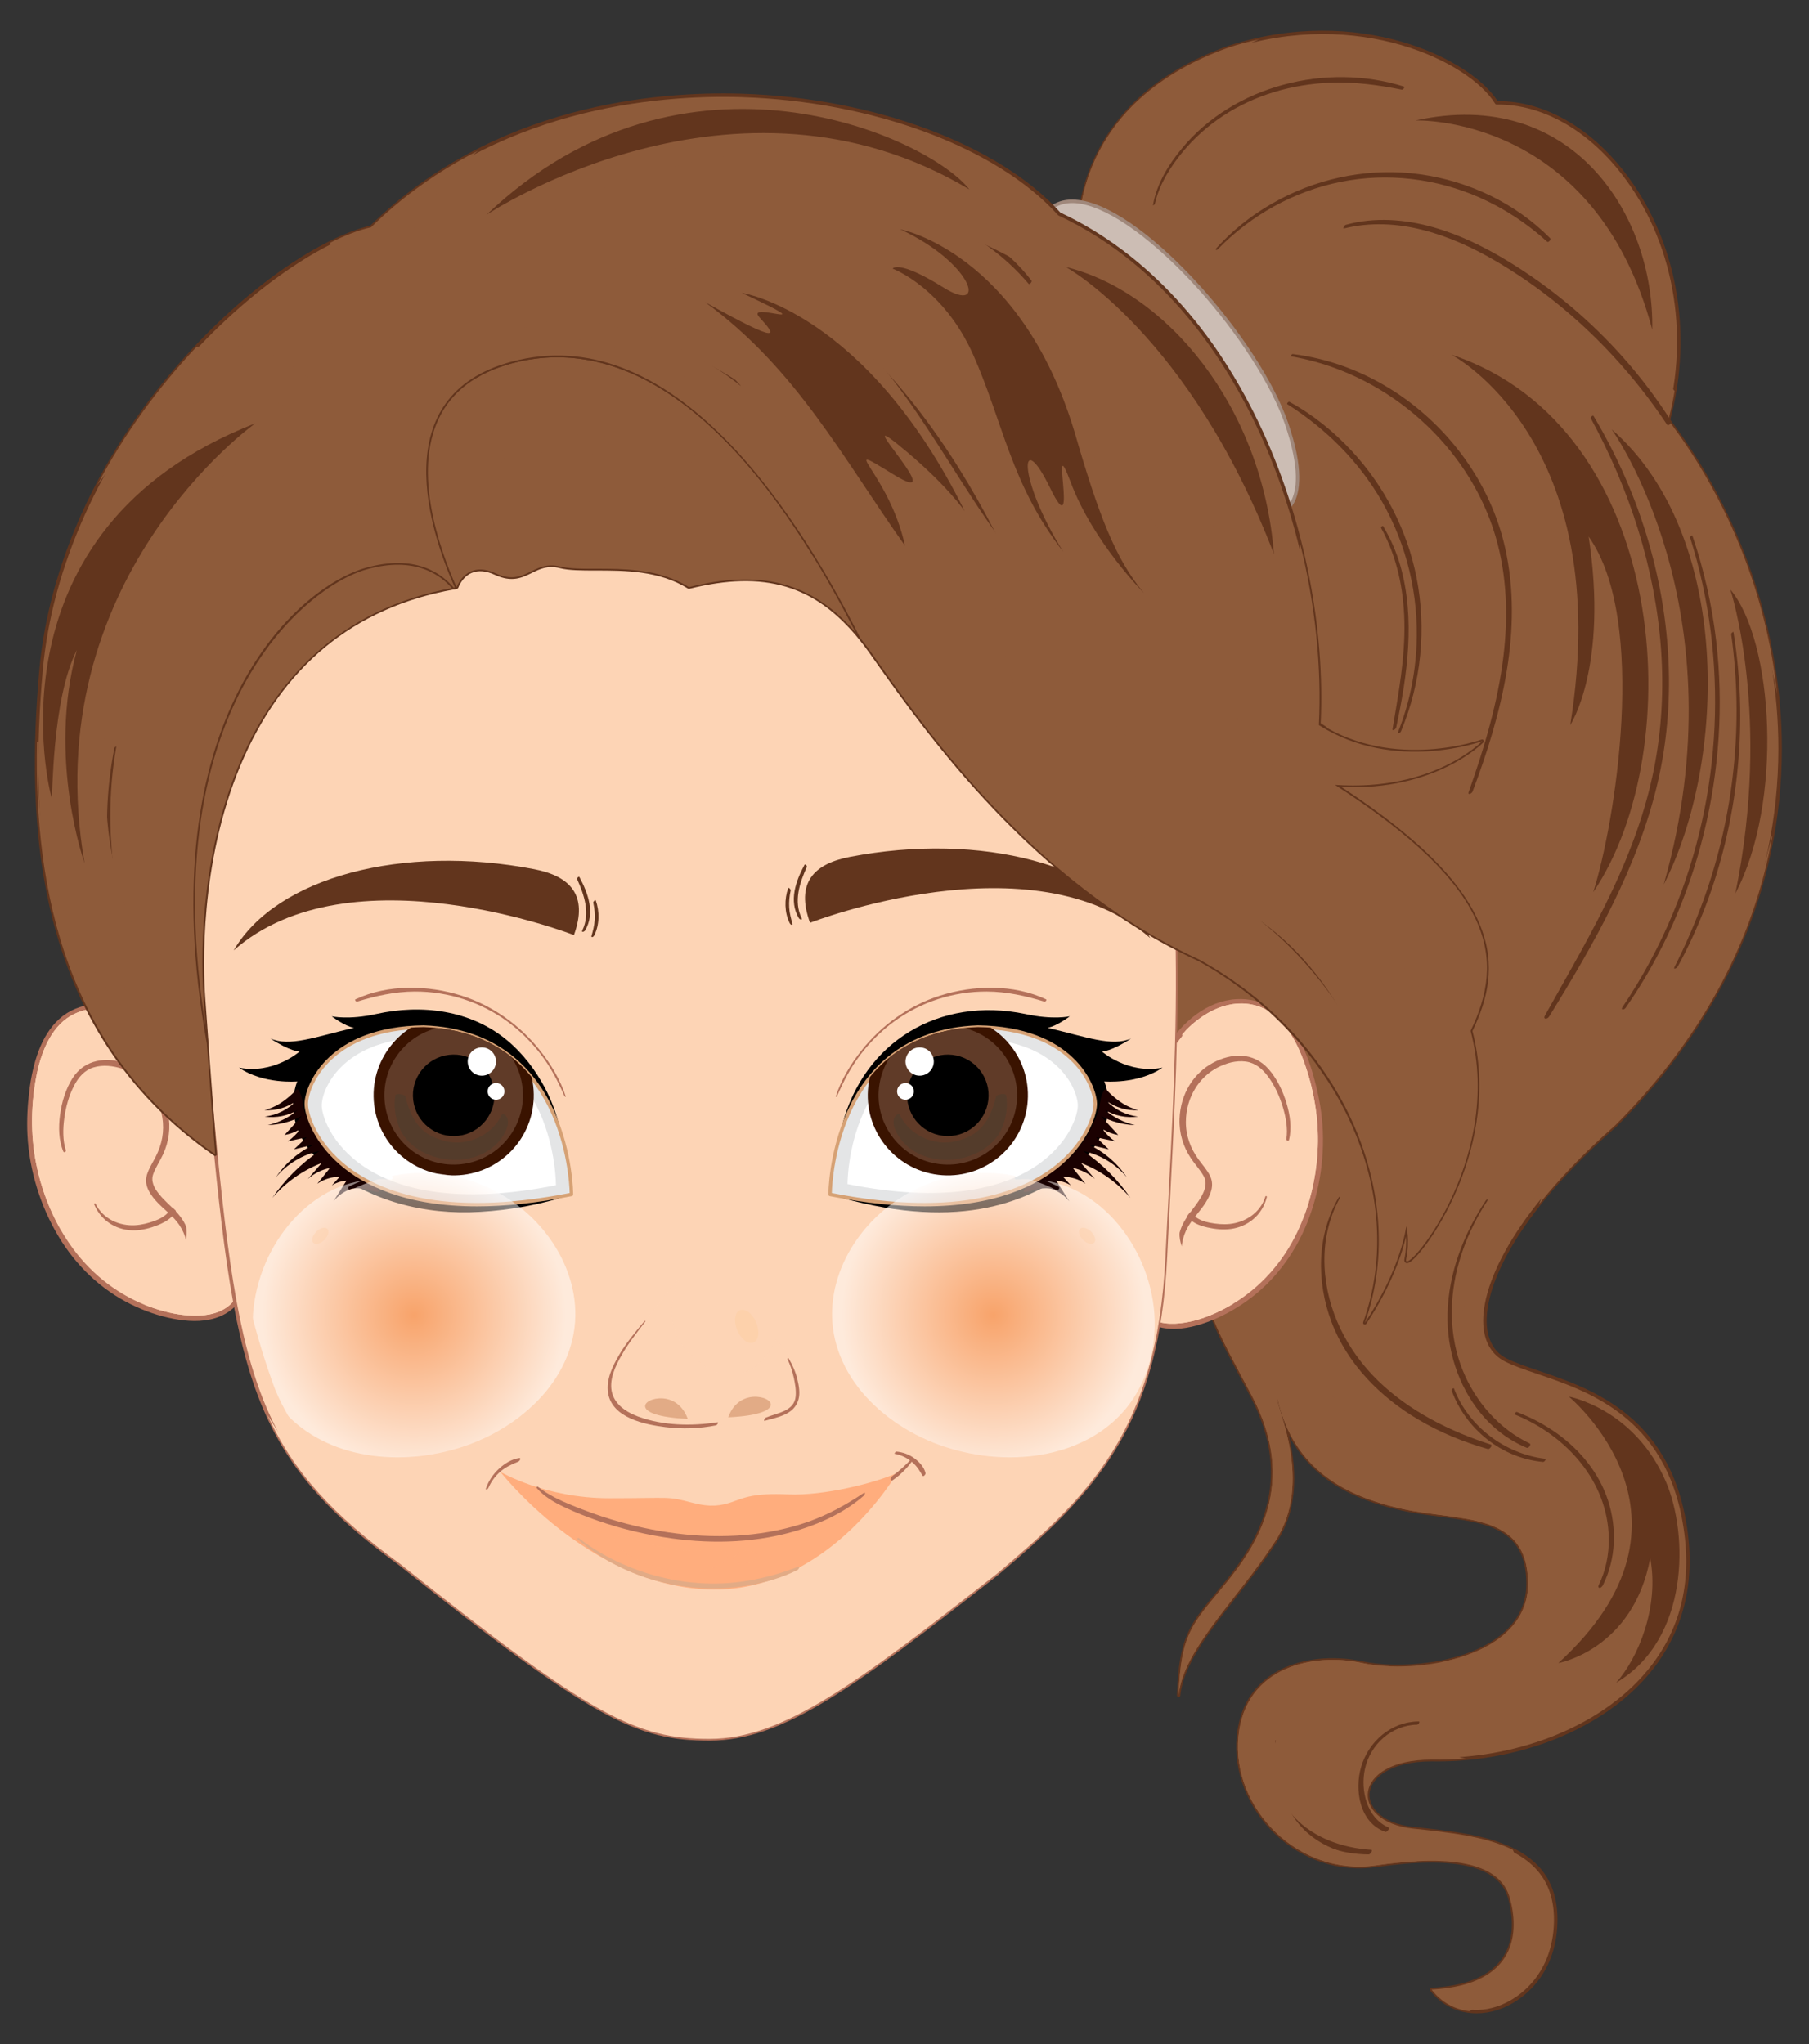 <?xml version="1.0" encoding="utf-8"?>
<!-- Generator: Adobe Illustrator 27.5.0, SVG Export Plug-In . SVG Version: 6.00 Build 0)  -->
<svg version="1.1" id="Layer_1" xmlns="http://www.w3.org/2000/svg" xmlns:xlink="http://www.w3.org/1999/xlink" x="0px" y="0px"
	 viewBox="0 0 253.797 286.794" style="enable-background:new 0 0 253.797 286.794;" xml:space="preserve">
<rect x="0" y="0" width="253.797" height="286.794" fill="#333333" stroke="none"/>
<g>
	<g>
		<g>
			<g>
				<path style="fill:#8E5B3A;" d="M151.362,34.126c0,0-2.198-19.236,21.068-27.481c18.687-6.046,34.107,2.193,37.547,7.784
					c15.483-0.215,30.321,21.289,24.085,44.514c18.494,24.3,25.805,65.696-7.419,98.92c-18.386,16.128-21.612,29.676-15.483,32.902
					c6.129,3.226,23.225,4.193,25.483,25.16c2.258,20.967-18.386,31.289-35.805,30.966c-11.29,0-11.612,8.709-2.58,9.677
					c9.032,0.968,20.322,1.935,19.999,13.225c-0.322,11.29-12.257,16.128-17.419,9.354c12.258-0.645,12.258-8.387,10.967-12.903
					c-1.29-4.516-7.251-6.201-18.709-4.516c-10.967,1.613-20.322-8.064-19.354-18.064c0.968-10,10.735-11.788,17.419-10.322
					c7.396,1.622,23.357-0.641,23.225-11.29c-0.125-10.039-9.487-8.529-17.64-10.341c-7.878-1.751-15.261-5.465-17.519-15.464
					c-0.323,0.968,5.161,11.612-0.323,19.999c-5.484,8.387-12.903,15.161-13.548,21.612c0.323-8.709,1.935-9.999,6.451-15.483
					c4.516-5.484,10.322-14.193,3.871-26.45c-6.451-12.258-10.103-16.982-5.484-35.805
					C174.496,142.595,168.657,67.156,151.362,34.126z"/>
				<path style="fill:#62351D;" d="M207.148,282.492c-2.568,0-4.918-1.118-6.503-3.198c-0.054-0.071-0.064-0.167-0.027-0.249
					c0.038-0.081,0.117-0.135,0.208-0.14c4.799-0.252,8.12-1.623,9.869-4.074c2.058-2.883,1.432-6.575,0.877-8.52
					c-1.283-4.491-7.484-5.952-18.44-4.342c-5.157,0.762-10.355-0.935-14.256-4.647c-3.84-3.654-5.849-8.768-5.375-13.679
					c0.353-3.651,1.87-6.475,4.507-8.395c3.92-2.854,9.39-2.976,13.206-2.141c4.7,1.031,14.119,0.551,19.403-3.754
					c2.377-1.936,3.563-4.391,3.527-7.296c-0.096-7.677-5.669-8.406-12.123-9.25c-1.754-0.229-3.569-0.467-5.327-0.857
					c-5.288-1.176-12.211-3.542-15.869-10.554c0.957,4.087,1.566,9.965-1.716,14.985c-1.807,2.764-3.803,5.327-5.735,7.806
					c-3.943,5.063-7.348,9.436-7.774,13.697c-0.013,0.131-0.147,0.236-0.258,0.218c-0.131-0.009-0.231-0.119-0.226-0.25
					c0.302-8.161,1.736-9.887,5.57-14.498c0.297-0.358,0.609-0.733,0.936-1.131c5.006-6.079,9.967-14.549,3.843-26.183
					c-0.461-0.877-0.909-1.717-1.34-2.525c-5.642-10.577-8.474-15.886-4.163-33.449c2.227-9.075,1.683-32.554-1.323-57.096
					c-4.914-40.124-13.067-60.283-17.489-68.729c-0.013-0.026-0.023-0.055-0.026-0.085c-0.023-0.194-1.951-19.523,21.229-27.736
					c18.197-5.888,33.923,1.762,37.761,7.769c0.031,0,0.063,0,0.095,0c6.337,0,12.763,3.596,17.665,9.898
					c7.334,9.426,9.744,22.43,6.457,34.808c9.967,13.141,15.674,29.96,15.662,46.165c-0.015,19.512-8.029,37.832-23.175,52.978
					c-14.388,12.622-18.826,22.9-18.186,28.313c0.232,1.961,1.146,3.415,2.644,4.203c1.164,0.612,2.73,1.143,4.543,1.757
					c7.657,2.593,19.228,6.511,21.068,23.593c0.816,7.582-1.357,14.437-6.286,19.824c-6.636,7.254-18.026,11.61-29.765,11.41
					c-5.807,0-8.581,2.37-8.699,4.572c-0.101,1.897,1.78,4.153,6.149,4.62l0.556,0.06c8.902,0.949,19.983,2.131,19.66,13.414
					c-0.202,7.085-4.662,11.011-8.42,12.22C209.091,282.338,208.104,282.492,207.148,282.492z M201.322,279.361
					c2.088,2.449,5.273,3.267,8.608,2.198c3.607-1.161,7.889-4.94,8.084-11.772c0.31-10.835-10.522-11.991-19.227-12.919
					l-0.555-0.059c-4.683-0.502-6.694-3.01-6.582-5.129c0.134-2.505,3.027-5.032,9.188-5.032
					c11.596,0.191,22.856-4.098,29.403-11.253c4.9-5.356,6.974-11.899,6.16-19.445c-1.807-16.773-13.2-20.631-20.74-23.184
					c-1.833-0.62-3.416-1.157-4.613-1.787c-1.645-0.866-2.649-2.448-2.9-4.575c-0.656-5.536,3.818-15.988,18.335-28.724
					c15.042-15.042,23.006-33.243,23.021-52.624c0.012-16.14-5.686-32.894-15.636-45.966c-0.045-0.06-0.061-0.137-0.041-0.21
					c3.294-12.266,0.923-25.163-6.341-34.499c-4.867-6.257-11.257-9.792-17.506-9.709c-0.002,0-0.003,0-0.004,0
					c-0.084,0-0.162-0.044-0.206-0.116c-3.636-5.907-19.198-13.525-37.265-7.68c-22.285,7.896-20.999,26.159-20.907,27.179
					c4.443,8.499,12.603,28.719,17.519,68.852c3.012,24.595,3.553,48.145,1.314,57.271c-4.267,17.384-1.464,22.638,4.12,33.106
					c0.431,0.81,0.879,1.649,1.342,2.528c6.257,11.887,1.203,20.522-3.898,26.718c-0.328,0.398-0.64,0.774-0.939,1.132
					c-3.264,3.928-4.753,5.719-5.281,11.37c1.262-3.501,4.069-7.105,7.214-11.144c1.925-2.471,3.915-5.027,5.712-7.774
					c4.232-6.472,1.868-14.205,0.732-17.921c-0.379-1.236-0.529-1.749-0.438-2.021c0.034-0.103,0.117-0.167,0.242-0.166
					c0.108,0.006,0.2,0.083,0.225,0.189c2.435,10.785,11.06,13.886,17.336,15.28c1.736,0.386,3.54,0.622,5.285,0.85
					c6.399,0.837,12.444,1.627,12.545,9.725c0.038,3.061-1.209,5.644-3.706,7.678c-5.409,4.407-15.025,4.903-19.813,3.852
					c-3.708-0.814-9.024-0.699-12.816,2.059c-2.521,1.834-3.971,4.542-4.31,8.05c-0.461,4.764,1.493,9.728,5.226,13.282
					c3.791,3.609,8.843,5.255,13.852,4.518c11.226-1.654,17.615-0.076,18.977,4.689c0.58,2.028,1.227,5.886-0.949,8.935
					C209.309,277.607,206.025,279.036,201.322,279.361z"/>
			</g>
			<g>
				<path style="fill:#8E5B3A;" d="M226.644,157.863c12.759-12.759,19.535-26.723,22-40.462c-0.018-0.025-0.037-0.052-0.055-0.077
					c-3.42,14.741-10.26,21.345-8.491,16.157c1.769-5.189,2.674-17.551,2.674-17.551c-0.645,4.516-4.516,19.031-11.29,25.483
					c5.161-10.967,7.59-24.601,7.59-24.601c-2.409,13.14-14.687,32.02-22.106,35.568c20.321-30.966,22.579-60.32,11.935-79.351
					c8.064,19.999,0.968,60.32-14.516,66.448c10.967-13.548,8.387-39.03,8.387-39.03s-0.968,9.677-6.774,14.838
					c17.419-66.448-33.224-72.9-33.224-72.9c18.709-2.58,33.224,13.225,33.224,13.225s-4.838-10.322-23.547-19.354
					c44.277,5.313,55.327,53.026,56.885,61.091c-1.551-14.601-7.397-28.054-15.274-38.404c0.367-1.367,0.655-2.728,0.88-4.079
					c-20.464-25.061-40.678-27.167-40.678-27.167c8.327-2.831,22.984,4.83,25.815,7.661c-10.992-16.988-38.972-20.652-50.964-9.16
					c1.665-7.661,9.327-15.156,25.982-14.823c-4.663-2.332-20.152-2.998-27.98,3.498c1.14-4.38,5.008-7.35,9.508-9.356
					c-1.378,0.302-2.776,0.669-4.195,1.129c-23.267,8.244-21.068,27.481-21.068,27.481c17.294,33.029,23.134,108.469,18.833,125.995
					c-4.619,18.822-0.968,23.547,5.484,35.805c6.451,12.258,0.645,20.967-3.871,26.45s-6.129,6.774-6.451,15.483
					c0.645-6.451,8.064-13.225,13.548-21.612c5.484-8.387,0-19.031,0.323-19.999c2.258,9.999,9.641,13.713,17.519,15.464
					c8.154,1.812,17.516,0.302,17.64,10.341c0.133,10.649-15.828,12.912-23.225,11.29c-6.684-1.466-16.451,0.323-17.419,10.322
					c-0.968,9.999,8.387,19.676,19.354,18.064c11.458-1.685,17.419,0,18.709,4.516c1.29,4.516,1.29,12.258-10.967,12.902
					c1.39,1.824,3.272,2.799,5.285,3.04c4.597-2.598,9.109-6.836,9.39-12.406c0.156-3.077-1.133-5.94-2.495-8.619
					c-0.247-0.486-0.57-1.044-0.765-1.616c-3.97-1.966-9.288-2.474-13.995-2.978c-9.032-0.968-8.709-9.677,2.581-9.677
					c1.583,0.029,3.192-0.032,4.808-0.178c-0.314-0.049-0.62-0.091-0.937-0.144c18.386-5.806,18.386-9.354,23.225-17.096
					c-8.709,10-20.322,6.774-20.322,6.774c16.773-3.548,21.289-17.741,17.203-27.633c-4.086-9.892-14.408-9.677-18.064-13.333
					c1.29,4.516,7.459,7.861,7.459,7.861c-4.675,0.988-11.76-4.313-14.018-8.507c-6.451-10.322,5.161-21.289,5.161-21.289
					s-3.548,9.677-0.104,19.015c-1.716-8.403,2.039-19.66,11.393-25.143c-0.27,0.612-0.512,1.195-0.741,1.765
					C218.657,165.499,222.204,161.758,226.644,157.863z"/>
			</g>
			<g>
				<path style="fill:#8E5B3A;" d="M220.109,223.151c3.456-8.641-3.744-15.266-21.026-19.586
					c-17.282-4.32-16.418-19.586-13.25-25.861c-1.729,6.398,3.457,15.78,10.658,19.525c-4.896-8.065-0.288-16.994,7.777-25.923
					c8.065-8.929,6.337-25.347,6.337-25.347c10.657-25.923-22.178-37.732-21.314-40.612c5.473-21.602-0.864-36.004-0.864-36.004
					c12.961,9.505,8.641,30.531,8.641,30.531c2.592-7.489,6.337-31.107-6.913-44.069c20.45,8.641,21.89,29.667,21.89,29.667
					c2.304-39.748-37.732-42.34-37.732-42.34s7.777-4.32,18.146-3.744c-9.793-7.489-19.01-4.032-19.01-4.032
					c4.897-9.505,18.434-11.521,18.434-11.521c-18.146-0.576-25.635,11.233-25.635,11.233c-3.456-14.978,8.353-21.89,8.353-21.89
					s-13.537,6.049-14.978,12.961c-1.189-4.926-0.895-8.918,0.126-12.109c-9.647,8.958-8.386,20.097-8.386,20.097
					c17.294,33.029,23.134,108.469,18.833,125.995c-4.619,18.822-0.968,23.547,5.484,35.805c6.451,12.258,0.645,20.967-3.871,26.45
					s-6.129,6.774-6.451,15.483c0.645-6.451,8.064-13.225,13.548-21.612c5.484-8.387,0-19.031,0.323-19.999
					c2.258,9.999,9.641,13.713,17.519,15.464c8.154,1.812,17.516,0.302,17.64,10.341c0.082,6.579-5.98,9.955-12.37,11.193
					C209.185,232.273,217.396,229.934,220.109,223.151z"/>
			</g>
			<g>
				<path style="fill:#62351D;" d="M234.453,59.072c-3.876-6.1-8.68-11.552-14.215-16.2c-2.781-2.335-5.741-4.455-8.85-6.333
					c-3.212-1.94-6.638-3.61-10.256-4.64c-4.01-1.142-8.287-1.47-12.339-0.348c-0.176,0.049-0.48,0.571-0.22,0.506
					c7.384-1.833,14.914,0.848,21.263,4.562c6.149,3.598,11.759,8.197,16.576,13.44c2.732,2.974,5.24,6.161,7.47,9.527
					C234.061,59.856,234.595,59.296,234.453,59.072z"/>
				<path style="fill:#62351D;" d="M217.496,33.437c-4.877-4.93-11.415-8.034-18.267-8.986c-6.696-0.931-13.593,0.332-19.579,3.46
					c-3.362,1.756-6.439,4.084-8.984,6.899c-0.206,0.227-0.025,0.377,0.185,0.161c4.657-4.786,10.695-8.143,17.253-9.457
					c6.536-1.309,13.371-0.492,19.461,2.198c3.474,1.535,6.703,3.652,9.508,6.211C217.238,34.073,217.657,33.6,217.496,33.437z"/>
				<path style="fill:#62351D;" d="M211.165,76.873c-2.01-8.973-7.806-16.932-15.498-21.919c-4.326-2.804-9.181-4.65-14.304-5.277
					c-0.124-0.015-0.352,0.302-0.216,0.325c8.807,1.507,16.913,6.473,22.465,13.443c2.789,3.502,4.943,7.53,6.211,11.828
					c1.599,5.42,1.779,11.187,1.108,16.771c-0.786,6.533-2.69,12.896-4.88,19.082c-0.177,0.501,0.436,0.227,0.547-0.067
					C210.668,100.278,213.743,88.386,211.165,76.873z"/>
				<path style="fill:#62351D;" d="M231.315,76.135c-1.803-6.237-4.423-12.195-7.743-17.772c-0.102-0.172-0.461,0.191-0.382,0.336
					c5.426,9.966,9.037,21.059,9.847,32.408c0.403,5.641,0.098,11.33-1.013,16.879c-1.164,5.814-3.227,11.402-5.737,16.762
					c-2.847,6.08-6.261,11.866-9.527,17.724c-0.329,0.589,0.32,0.578,0.583,0.152c6.31-10.2,12.428-20.938,15.198-32.714
					C235.156,98.796,234.474,87.063,231.315,76.135z"/>
				<path style="fill:#62351D;" d="M240.771,89.891c-0.59-5.019-1.705-9.957-3.337-14.74c-0.048-0.14-0.356,0.146-0.314,0.279
					c2.701,8.549,3.833,17.586,3.424,26.539c-0.41,8.954-2.378,17.846-5.811,26.126c-1.92,4.63-4.305,9.052-7.103,13.209
					c-0.3,0.446,0.226,0.415,0.443,0.105c5.171-7.414,8.853-15.824,10.999-24.596C241.218,108.044,241.826,98.859,240.771,89.891z"
					/>
				<path style="fill:#62351D;" d="M243.208,88.698c-0.021-0.134-0.346,0.144-0.325,0.288c1.757,12.45,0.419,25.358-3.848,37.184
					c-1.174,3.255-2.565,6.436-4.116,9.529c-0.202,0.403,0.337,0.146,0.452-0.063c6.033-11.017,8.964-23.83,8.77-36.364
					C244.085,95.724,243.765,92.2,243.208,88.698z"/>
				<path style="fill:#62351D;" d="M198.72,80.946c-1.315-6.611-4.529-12.796-9.123-17.725c-2.52-2.705-5.446-5.08-8.702-6.843
					c-0.132-0.071-0.404,0.258-0.288,0.332c5.467,3.477,10.098,8.082,13.319,13.73c3.466,6.077,5.109,13.056,4.812,20.04
					c-0.177,4.172-1.042,8.323-2.584,12.204c-0.146,0.369,0.312,0.145,0.397-0.06C199.405,95.787,200.166,88.214,198.72,80.946z"/>
				<path style="fill:#62351D;" d="M196.479,79.423c-0.554-1.964-1.379-3.849-2.431-5.597c-0.075-0.125-0.345,0.15-0.286,0.255
					c2.217,3.979,3.163,8.561,3.268,13.085c0.119,5.094-0.818,10.117-1.66,15.119c-0.066,0.39,0.462,0.008,0.508-0.205
					C197.467,94.7,198.567,86.823,196.479,79.423z"/>
				<path style="fill:#62351D;" d="M214.608,202.528c-4.272-2.027-7.574-5.828-9.357-10.167c-1.997-4.86-1.981-10.29-0.544-15.299
					c0.876-3.054,2.233-5.933,3.965-8.593c0.154-0.236-0.109-0.201-0.215-0.04c-3.122,4.712-5.238,10.199-5.372,15.895
					c-0.118,4.997,1.44,10.014,4.608,13.913c1.753,2.158,3.95,3.836,6.519,4.905C214.44,203.237,214.886,202.66,214.608,202.528z"/>
				<path style="fill:#62351D;" d="M225.598,210.517c-1.232-3.777-3.819-6.962-7.004-9.287c-1.776-1.296-3.738-2.329-5.786-3.12
					c-0.133-0.051-0.41,0.309-0.248,0.375c7.148,2.893,13.018,9.336,13.149,17.342c0.037,2.288-0.43,4.561-1.435,6.62
					c-0.082,0.167-0.042,0.328,0.149,0.347c0.202,0.021,0.406-0.267,0.479-0.415C226.727,218.697,226.864,214.399,225.598,210.517z"
					/>
				<path style="fill:#62351D;" d="M216.787,204.679c-5.633-0.681-10.777-4.527-12.798-9.859c-0.055-0.146-0.375,0.152-0.326,0.288
					c1.982,5.424,7.052,9.497,12.832,10.014C216.671,205.138,216.975,204.702,216.787,204.679z"/>
				<path style="fill:#62351D;" d="M199.034,241.533c-3.833,0.026-7.001,2.768-8.068,6.374c-0.961,3.251-0.219,7.842,3.381,9.114
					c0.245,0.087,0.706-0.51,0.412-0.639c-3.015-1.324-3.903-5.201-3.268-8.151c0.748-3.477,3.721-6.169,7.333-6.248
					C198.993,241.979,199.287,241.531,199.034,241.533z"/>
				<path style="fill:#62351D;" d="M192.382,259.547c-3.947-0.253-7.999-1.621-10.766-4.552c-2.639-2.797-3.92-7.023-2.632-10.73
					c0.073-0.209-0.248-0.009-0.287,0.091c-1.143,2.92-0.816,6.173,0.638,8.927c1.501,2.843,4.19,4.876,7.178,5.959
					c1.781,0.646,3.626,0.935,5.516,0.952C192.261,260.197,192.655,259.564,192.382,259.547z"/>
				<path style="fill:#62351D;" d="M196.959,12.146c-10.84-3.402-23.82-0.179-31.14,8.679c-1.9,2.299-3.531,4.963-4.056,7.935
					c-0.024,0.138,0.24-0.064,0.259-0.146c0.609-2.702,2.164-5.197,3.916-7.311c1.604-1.935,3.499-3.625,5.594-5.011
					c4.504-2.98,9.798-4.486,15.174-4.689c3.356-0.127,6.681,0.326,9.966,0.98C196.835,12.616,197.157,12.208,196.959,12.146z"/>
				<path style="fill:#62351D;" d="M209.153,202.682c-5.765-1.87-11.384-4.666-15.774-8.913c-4.38-4.238-7.27-9.926-7.547-16.065
					c-0.152-3.363,0.527-6.733,2.18-9.682c0.107-0.19-0.151-0.102-0.213,0.005c-3.069,5.308-3.12,11.792-0.994,17.452
					c2.209,5.881,6.83,10.532,12.17,13.692c3.065,1.813,6.351,3.164,9.773,4.139C208.997,203.379,209.445,202.776,209.153,202.682z"
					/>
			</g>
			<path style="fill:#62351D;" d="M198.581,16.902c0,0,25.16-0.968,33.224,29.353C232.127,30.128,220.515,12.064,198.581,16.902z"/>
			<path style="fill:#62351D;" d="M203.611,49.758c0,0,23.14,11.981,16.689,51.979c0,0,5.376-8.172,2.581-26.45
				c8.387,11.827,3.656,40.428,0.645,49.89C237.073,105.178,234.231,59.926,203.611,49.758z"/>
			<path style="fill:#62351D;" d="M226.106,60.234c0,0,18.279,25.375,7.311,63.868C242.234,106.898,243.094,75.072,226.106,60.234z"
				/>
			<path style="fill:#62351D;" d="M242.764,82.718c0,0,5.826,17.712,0.699,42.649C250.221,112.549,248.823,89.942,242.764,82.718z"
				/>
			<g>
				<path style="fill:#8E5B3A;" d="M178.904,245.923c-0.645-12.903,15.806-11.612,15.806-11.612l0.231-0.519
					c-1.394-0.055-2.682-0.208-3.779-0.448c-6.684-1.466-16.451,0.323-17.419,10.322c-0.968,9.999,8.387,19.676,19.354,18.064
					c2.078-0.306,3.971-0.497,5.692-0.584c0.04-0.129,0.072-0.253,0.114-0.383C191.161,261.084,179.648,260.799,178.904,245.923z"/>
			</g>
			<path style="fill:#62351D;" d="M220.1,195.954c0,0,20.813,17.129-1.473,37.389c0,0,10.498-1.842,12.893-14.735
				c1.289,6.815-1.658,13.998-4.789,17.497c10.314-6.078,10.146-20.836,6.999-28.18C229.309,197.612,220.1,195.954,220.1,195.954z"
				/>
		</g>
		<g>
			<g>
				<path style="fill:#CCBDB4;" d="M179.628,71.981c0,0,4.789-1.061,0.889-12.5c-4.839-14.193-27.228-37.967-33.921-29.43
					C146.596,30.051,170.335,43.769,179.628,71.981z"/>
				<path style="fill:#A0887B;" d="M179.628,72.224c-0.103,0-0.197-0.065-0.23-0.167c-9.155-27.796-32.686-41.659-32.923-41.796
					c-0.061-0.035-0.103-0.095-0.117-0.164c-0.013-0.069,0.004-0.14,0.047-0.196c1.23-1.571,3.013-2.174,5.306-1.782
					c9.414,1.598,25.096,19.728,29.035,31.284c2.207,6.473,1.634,9.675,0.765,11.221c-0.755,1.343-1.788,1.585-1.831,1.595
					C179.663,72.222,179.645,72.224,179.628,72.224z M146.962,29.989c2.544,1.56,24.059,15.394,32.818,41.681
					c0.297-0.133,0.861-0.477,1.32-1.307c0.81-1.464,1.326-4.525-0.814-10.804c-1.876-5.505-6.622-12.874-12.384-19.232
					c-6.014-6.636-12.098-11.021-16.274-11.73C149.636,28.258,148.069,28.727,146.962,29.989z"/>
			</g>
			<path style="fill:#CCBDB4;" d="M156.628,31.829c0,0,16.768,13.259,23.3,29.832C179.831,54.446,167.645,37.58,156.628,31.829z"/>
		</g>
	</g>
	<g>
		<path style="fill:#8E5B3A;" d="M164.856,131.314l-0.341,24.434c0,0,16.324-5.949,16.163-16.109
			C180.517,129.477,164.856,131.314,164.856,131.314z"/>
		<path style="fill:#62351D;" d="M164.515,155.99c-0.049,0-0.098-0.015-0.14-0.045c-0.065-0.046-0.103-0.121-0.102-0.201
			l0.341-24.434c0.002-0.122,0.094-0.224,0.214-0.238c0.372-0.043,9.115-1.018,13.582,2.891c1.629,1.427,2.474,3.334,2.511,5.67
			c0.067,4.24-2.743,8.414-8.128,12.07c-4.039,2.742-8.154,4.257-8.195,4.272C164.571,155.986,164.544,155.99,164.515,155.99z
			 M165.096,131.534l-0.333,23.858c2.304-0.915,15.817-6.674,15.673-15.75c-0.035-2.193-0.824-3.98-2.345-5.312
			C174.162,130.89,166.469,131.41,165.096,131.534z"/>
	</g>
	<path style="fill:#8E5B3A;" d="M164.856,131.314l-0.341,24.434c0,0,16.324-5.949,16.163-16.109
		C180.517,129.477,164.856,131.314,164.856,131.314z"/>
	<path style="fill:#8E5B3A;" d="M164.856,131.314l-0.341,24.434c0,0,16.324-5.949,16.163-16.109
		C180.517,129.477,164.856,131.314,164.856,131.314z"/>
	<g>
		<path style="fill:#B4715A;" d="M158.364,174.314c0.081-2.488,0.08-4.991,0.405-7.444c0.331-2.497,0.899-4.938,1.698-7.262
			c0.8-2.327,1.844-4.517,2.93-6.664c0.56-1.106,1.184-2.14,1.915-3.095c0.599-0.783,1.383-1.344,1.853-2.263
			c0.131-0.256-0.034-0.63-0.282-0.695c-1.28-0.337-2.464-0.073-3.527,0.544c0.018-0.025,0.036-0.049,0.053-0.074
			c0.075-0.127,0.138-0.261,0.216-0.385c2.286-3.671,5.791-6.566,9.841-6.784c1.728-0.093,3.489,0.279,5.043,1.297
			c1.431,0.938,2.609,2.338,3.522,3.924c0.959,1.666,1.658,3.51,2.199,5.395c0.564,1.969,1.009,4.012,1.223,6.057
			c0.527,5.032-0.261,10.189-2.046,14.664c-1.844,4.625-4.849,8.439-8.567,11.066c-1.728,1.22-3.582,2.223-5.526,2.925
			c-1.864,0.674-3.887,1.13-5.878,0.842c-1.89-0.274-3.692-1.292-4.767-3.237c-0.403-0.73-0.718-1.535-0.971-2.373
			C158.154,178.666,158.293,176.491,158.364,174.314z"/>
		<path style="fill:#FDD4B5;" d="M160.724,184.548c1.621,1.296,3.732,1.322,5.548,1.023c1.871-0.308,3.679-1.007,5.386-1.887
			c3.866-1.993,7.237-5.175,9.561-9.294c2.215-3.927,3.484-8.665,3.66-13.453c0.151-4.126-0.603-8.38-2.037-12.238
			c-1.26-3.392-3.332-6.629-6.529-7.584c-3.876-1.157-7.809,0.979-10.443,4.029c-0.008,0.01-0.015,0.02-0.024,0.03
			c0.05,0.082,0.06,0.175-0.014,0.264c-0.87,1.05-1.663,2.174-2.397,3.348c-0.203,0.394-0.394,0.796-0.575,1.204
			c-0.235,0.356-0.456,0.726-0.666,1.103c-0.871,1.387-1.591,2.91-2.074,4.546c-1.773,4.85-2.685,10.191-2.757,15.528
			c-0.036,2.65,0.179,5.302,0.739,7.905C158.537,181.096,159.158,183.295,160.724,184.548z"/>
		<path style="fill:#FDD4B5;" d="M183.869,160.854c-0.137-3.768-0.916-7.708-2.83-10.903c-2.221-3.71-5.623-6.578-9.516-6.659
			c-1.847-0.038-3.597,0.507-5.228,1.383c2.621-2.794,6.344-4.656,10.017-3.56c3.197,0.954,5.268,4.192,6.529,7.584
			c1.434,3.858,2.188,8.112,2.037,12.238c-0.127,3.478-0.839,6.925-2.063,10.058C183.605,167.726,183.994,164.29,183.869,160.854z"
			/>
		<path style="fill:#FDD4B5;" d="M157.363,171.168c0.072-5.338,0.984-10.678,2.757-15.528c0.483-1.636,1.203-3.159,2.074-4.546
			c0.21-0.377,0.431-0.747,0.666-1.103c0.181-0.408,0.372-0.811,0.575-1.204c0.734-1.174,1.527-2.299,2.397-3.348
			c0.074-0.089,0.064-0.182,0.014-0.264c0.008-0.01,0.015-0.02,0.024-0.03c0.538-0.624,1.134-1.206,1.769-1.733
			c-0.542,0.946-1.012,1.947-1.402,2.96c-0.986,2.56-1.692,5.629-1.037,8.5c0.13,0.57,0.755,0.424,0.88-0.019
			c0.887-3.165,2.96-5.826,5.836-6.482c2.16-0.493,4.454,0.376,5.989,2.348c2.018,2.594,2.399,6.433,2.152,9.689
			c-0.263,3.471-1.308,6.989-3.38,9.466c-2.143,2.56-5.134,3.248-8.143,2.207c-0.141-0.049-0.35,0.004-0.436,0.147
			c-1.297,2.168-1.889,5.722-0.302,8.068c1.07,1.582,2.586,2.564,4.278,2.662c0.317,0.018,0.632-0.001,0.944-0.038
			c-0.445,0.271-0.897,0.527-1.358,0.764c-1.707,0.88-3.515,1.579-5.386,1.887c-1.816,0.299-3.927,0.273-5.548-1.023
			c-1.566-1.253-2.188-3.451-2.623-5.475C157.542,176.47,157.327,173.818,157.363,171.168z"/>
		<path style="fill:#B4715A;" d="M165.799,174.875c-0.215-0.634-0.355-1.276-0.305-1.906c0.062-0.227,0.131-0.452,0.216-0.67
			c0.231-0.597,0.541-1.122,0.879-1.621c-0.013-0.018-0.025-0.037-0.039-0.054c0.132-0.181,0.266-0.36,0.402-0.538
			c0.015,0.006,0.031,0.009,0.045,0.016c0.537-0.727,1.107-1.427,1.561-2.238c0.48-0.858,0.86-1.878,0.303-2.862
			c-0.504-0.889-1.208-1.63-1.77-2.47c-1.084-1.618-1.674-3.52-1.604-5.535c0.125-3.578,2.034-6.477,4.73-7.903
			c2.477-1.31,5.602-1.554,7.768,0.918c1.151,1.314,1.993,3.045,2.514,4.796c0.492,1.659,0.752,3.466,0.343,5.14
			c-0.051,0.207-0.402,0.082-0.37-0.13c0.225-1.447-0.064-3.04-0.484-4.441c-0.464-1.549-1.14-3.045-2.066-4.305
			c-0.842-1.146-1.846-1.951-3.129-2.125c-1.367-0.185-2.742,0.204-3.962,0.83c-2.583,1.324-4.445,4.205-4.456,7.631
			c-0.007,1.988,0.652,3.708,1.758,5.249c0.547,0.763,1.213,1.475,1.637,2.342c0.378,0.773,0.346,1.576,0.066,2.353
			c-0.48,1.329-1.352,2.311-2.165,3.348c0.605,0.479,1.317,0.716,2.04,0.858c0.926,0.182,1.899,0.27,2.825,0.175
			c2.068-0.212,4.278-1.489,4.997-3.863c0.033-0.109,0.229-0.042,0.201,0.071c-0.649,2.657-2.777,4.194-5.057,4.495
			c-1.063,0.141-2.201,0.031-3.263-0.207c-0.697-0.156-1.544-0.413-2.206-0.913c-0.176,0.245-0.347,0.494-0.502,0.758
			c-0.424,0.721-0.721,1.518-0.86,2.391C165.824,174.6,165.813,174.737,165.799,174.875z"/>
	</g>
	<g>
		<path style="fill:#B4715A;" d="M33.342,172.24c-0.471-2.445-0.862-4.916-1.569-7.288c-0.719-2.414-1.664-4.736-2.818-6.906
			c-1.155-2.172-2.53-4.172-3.94-6.121c-0.726-1.005-1.505-1.927-2.377-2.756c-0.715-0.68-1.577-1.111-2.185-1.944
			c-0.169-0.232-0.065-0.627,0.169-0.73c1.211-0.533,2.422-0.459,3.568-0.017c-0.021-0.022-0.043-0.043-0.064-0.065
			c-0.094-0.113-0.177-0.236-0.273-0.347c-2.835-3.267-6.75-5.576-10.784-5.155c-1.721,0.179-3.401,0.823-4.777,2.073
			c-1.266,1.151-2.21,2.719-2.862,4.429c-0.685,1.796-1.087,3.727-1.324,5.673c-0.248,2.033-0.367,4.12-0.257,6.174
			c0.27,5.052,1.858,10.021,4.323,14.161c2.547,4.278,6.113,7.573,10.198,9.583c1.898,0.934,3.887,1.633,5.916,2.021
			c1.946,0.372,4.016,0.506,5.937-0.092c1.824-0.567,3.444-1.855,4.2-3.945c0.284-0.785,0.469-1.629,0.587-2.496
			C34.232,176.505,33.754,174.378,33.342,172.24z"/>
		<path style="fill:#FDD4B5;" d="M32.618,182.717c-1.397,1.535-3.479,1.892-5.319,1.881c-1.896-0.01-3.792-0.417-5.616-1.018
			c-4.131-1.361-7.96-3.975-10.901-7.678c-2.805-3.531-4.802-8.01-5.726-12.712c-0.797-4.051-0.72-8.37,0.09-12.406
			c0.712-3.548,2.25-7.07,5.257-8.515c3.646-1.752,7.866-0.26,10.946,2.34c0.01,0.008,0.019,0.018,0.028,0.026
			c-0.036,0.089-0.032,0.182,0.055,0.258c1.024,0.9,1.984,1.886,2.893,2.931c0.263,0.357,0.514,0.725,0.757,1.099
			c0.288,0.315,0.564,0.646,0.831,0.985c1.078,1.233,2.028,2.624,2.762,4.164c2.512,4.512,4.252,9.642,5.161,14.902
			c0.451,2.611,0.656,5.264,0.511,7.923C34.236,178.965,33.968,181.234,32.618,182.717z"/>
		<path style="fill:#FDD4B5;" d="M6.04,162.951c-0.457-3.743-0.305-7.756,1.083-11.212c1.611-4.012,4.521-7.38,8.352-8.07
			c1.818-0.328,3.632-0.064,5.38,0.545c-3.027-2.348-6.996-3.603-10.451-1.943c-3.007,1.445-4.545,4.967-5.257,8.515
			c-0.81,4.036-0.887,8.355-0.09,12.406c0.672,3.415,1.915,6.707,3.617,9.61C7.38,169.697,6.457,166.364,6.04,162.951z"/>
		<path style="fill:#FDD4B5;" d="M33.837,168.976c-0.909-5.26-2.649-10.391-5.161-14.903c-0.734-1.54-1.684-2.931-2.762-4.164
			c-0.267-0.34-0.543-0.67-0.831-0.985c-0.243-0.374-0.494-0.742-0.757-1.099c-0.909-1.045-1.869-2.031-2.893-2.931
			c-0.087-0.076-0.091-0.169-0.055-0.258c-0.01-0.008-0.018-0.018-0.028-0.026c-0.63-0.532-1.309-1.013-2.02-1.434
			c0.684,0.849,1.305,1.764,1.849,2.703c1.375,2.373,2.555,5.294,2.359,8.232c-0.039,0.583-0.679,0.537-0.872,0.12
			c-1.373-2.986-3.838-5.289-6.781-5.486c-2.21-0.147-4.34,1.071-5.546,3.26c-1.586,2.878-1.359,6.73-0.604,9.906
			c0.805,3.387,2.389,6.698,4.825,8.818c2.518,2.192,5.58,2.402,8.389,0.901c0.132-0.07,0.347-0.051,0.454,0.077
			c1.621,1.937,2.764,5.354,1.565,7.921c-0.808,1.73-2.151,2.938-3.807,3.301c-0.31,0.068-0.624,0.098-0.938,0.11
			c0.482,0.197,0.969,0.38,1.461,0.542c1.824,0.601,3.72,1.007,5.616,1.018c1.84,0.01,3.922-0.347,5.319-1.881
			c1.35-1.483,1.619-3.752,1.731-5.819C34.493,174.24,34.288,171.587,33.837,168.976z"/>
		<path style="fill:#B4715A;" d="M26.087,173.961c0.113-0.66,0.15-1.316,0.002-1.93c-0.097-0.215-0.2-0.425-0.318-0.628
			c-0.322-0.553-0.71-1.023-1.123-1.463c0.01-0.02,0.019-0.04,0.03-0.06c-0.158-0.158-0.319-0.314-0.481-0.468
			c-0.014,0.008-0.029,0.014-0.042,0.023c-0.645-0.634-1.317-1.235-1.893-1.965c-0.609-0.772-1.145-1.72-0.748-2.779
			c0.358-0.957,0.937-1.8,1.361-2.718c0.816-1.768,1.101-3.74,0.715-5.719c-0.685-3.514-3.026-6.077-5.913-7.063
			c-2.652-0.905-5.777-0.655-7.527,2.126c-0.93,1.478-1.491,3.32-1.729,5.131c-0.226,1.716-0.199,3.541,0.468,5.13
			c0.083,0.196,0.41,0.018,0.345-0.186c-0.45-1.394-0.414-3.012-0.22-4.462c0.215-1.603,0.648-3.187,1.364-4.577
			c0.652-1.264,1.517-2.217,2.757-2.59c1.32-0.398,2.74-0.229,4.043,0.198c2.759,0.902,5.05,3.455,5.599,6.837
			c0.319,1.962-0.062,3.764-0.912,5.46c-0.421,0.839-0.966,1.647-1.249,2.57c-0.252,0.823-0.094,1.611,0.305,2.335
			c0.682,1.238,1.698,2.07,2.664,2.967c-0.523,0.568-1.188,0.914-1.88,1.168c-0.885,0.325-1.833,0.565-2.762,0.616
			c-2.076,0.115-4.459-0.799-5.541-3.031c-0.05-0.102-0.233-0.005-0.188,0.102c1.058,2.522,3.401,3.706,5.701,3.646
			c1.072-0.028,2.179-0.315,3.19-0.717c0.664-0.264,1.46-0.65,2.035-1.248c0.212,0.214,0.42,0.434,0.615,0.67
			c0.532,0.645,0.95,1.386,1.225,2.226C26.02,173.693,26.052,173.827,26.087,173.961z"/>
	</g>
	<g>
		<path style="fill:#FDD4B5;" d="M72.127,66.354c0,0-46.55,5.997-45.122,60.258c5.997,61.971,3.998,74.537,29.129,92.814
			c26.845,21.419,33.127,24.56,43.408,24.56c10.281,0,20.562-7.711,40.267-23.132c12.851-10.852,22.561-19.991,23.703-44.551
			c1.142-24.56,3.788-55.06-3.141-81.105C152.089,64.069,101.256,61.499,72.127,66.354z"/>
		<path style="fill:#B4715A;" d="M99.542,244.228c-10.157,0-16.343-2.898-43.56-24.613c-22.255-16.186-23.341-28.238-27.378-73.077
			c-0.532-5.913-1.136-12.615-1.841-19.903c-0.741-28.152,11.623-43.106,22.125-50.696c11.281-8.154,22.894-9.783,23.202-9.824
			c17.264-2.876,36.713-2.528,52.03,0.931c20.193,4.561,32.81,14.274,36.485,28.09c6.153,23.128,4.786,49.415,3.581,72.609
			c-0.152,2.923-0.301,5.785-0.43,8.57c-1.11,23.857-10.14,33.197-23.79,44.725C119.952,236.702,109.877,244.228,99.542,244.228z
			 M96.126,64.664c-8.045,0-16.222,0.64-23.959,1.929c-0.003,0-0.006,0.001-0.008,0.001c-0.117,0.015-11.724,1.591-23.002,9.749
			c-10.4,7.523-22.642,22.349-21.908,50.261c0.704,7.272,1.308,13.975,1.84,19.889c4.022,44.667,5.103,56.673,27.189,72.735
			c27.108,21.629,33.244,24.513,43.265,24.513c10.175,0,20.201-7.493,40.118-23.081c13.545-11.438,22.51-20.709,23.611-44.37
			c0.13-2.786,0.278-5.649,0.431-8.572c1.204-23.158,2.569-49.405-3.565-72.459c-4.582-17.22-22.174-24.59-36.124-27.742
			C115.616,65.622,105.97,64.664,96.126,64.664z M72.127,66.354h0.006H72.127z"/>
	</g>
	<g>
		<path style="fill:#FDD4B5;" d="M82.058,133.503c0,0-31.396-12.257-47.74,2.15c6.021-10.322,23.756-14.935,42.149-11.397
			C81.587,125.24,84.075,127.941,82.058,133.503z"/>
		<path style="fill:#FDD4B5;" d="M82.826,125.36c-0.079-0.147-0.382,0.162-0.325,0.288c1.006,2.236,1.885,4.833,0.735,7.191
			c-0.173,0.355,0.283,0.202,0.396,0.008C85.059,130.411,84.052,127.642,82.826,125.36z"/>
		<path style="fill:#FDD4B5;" d="M85.123,128.647c-0.061-0.169-0.385,0.171-0.354,0.312c0.176,0.793,0.254,1.591,0.208,2.402
			c-0.045,0.786-0.253,1.531-0.458,2.286c-0.029,0.105,0.026,0.156,0.126,0.139c0.118-0.02,0.222-0.159,0.271-0.256
			C85.65,132.076,85.669,130.166,85.123,128.647z"/>
	</g>
	<g>
		<path style="fill:#FDD4B5;" d="M160.371,95.197c-8.282-31.128-59.115-33.699-88.245-28.844c0,0-46.55,5.997-45.122,60.258
			c0,0,11.207-40.237,54.297-39.173c34.578,2.128,42.558,13.831,51.601,27.663c-13.299,0-24.825,9.892-21.722,14.522
			c22.786-3.882,45.632-3.303,47.508,16.091c1.876,19.393,2.94,40.14-7.699,57.163s-32.982,31.387-45.218,36.174
			c-12.236,4.788-22.875-3.192-39.366-15.427c-14.936-11.082-22.454-14.309-28.877-25.096c3.648,8.072,9.243,14.089,18.605,20.897
			c26.845,21.419,33.127,24.56,43.408,24.56c10.281,0,20.562-7.711,40.267-23.132c12.851-10.852,22.561-19.991,23.703-44.551
			C164.655,151.743,167.301,121.242,160.371,95.197z"/>
	</g>
	<path style="fill:#FDD4B5;" d="M81.944,168.416c0,0,3.149-21.357-12.557-29.37c-16.13-8.229-27.574,2.668-29.792,14.314
		C38.485,161.679,55.786,183.013,81.944,168.416z"/>
	<path style="fill:#FDD4B5;" d="M115.174,168.416c0,0-3.149-21.357,12.557-29.37c16.13-8.229,27.574,2.668,29.793,14.314
		C158.633,161.679,141.332,183.013,115.174,168.416z"/>
	<g>
		<path d="M78.435,157.767c-0.484-1.762-1.108-3.467-1.94-5.05c-1.335-2.544-3.105-4.878-5.314-6.726
			c-5.116-4.28-12.03-5.134-18.404-3.717c-3.871,0.86-6.236,0.322-6.236,0.322s1.828,1.398,3.118,1.613
			c-5.484,1.29-9.032,2.688-11.72,1.505c2.796,1.828,4.086,1.828,4.086,1.828s-3.656,3.226-8.494,2.258
			c3.441,2.365,8.172,1.935,8.172,1.935s-2.849,6.451,4.086,11.935c6.154,4.866,13.765,6.822,21.54,6.366
			c4.278-0.251,8.716-1.033,12.768-2.443C79.734,164.375,79.316,160.975,78.435,157.767z"/>
		<path style="fill:#1B0101;" d="M37.106,155.76c1.571,0.115,3.179-0.349,4.447-1.283c-1.157,1.213-2.749,2.003-4.416,2.191
			c1.606,0.238,3.293-0.108,4.676-0.958c-1.207,1.051-2.677,1.798-4.238,2.152c1.662-0.05,3.311-0.489,4.778-1.273
			c-0.813,0.887-1.625,1.773-2.438,2.66c0.782-0.13,1.537-0.416,2.209-0.836c-0.478,0.67-1.073,1.257-1.75,1.725
			c0.886-0.192,1.772-0.383,2.657-0.575c-0.594,0.567-1.189,1.134-1.783,1.701c0.949-0.228,1.898-0.455,2.848-0.683
			c-2.167,1.004-4.05,2.612-5.381,4.595c1.549-1.863,3.74-3.182,6.111-3.681c-2.595,1.754-4.856,4.001-6.625,6.586
			c1.856-2.176,4.264-3.879,6.934-4.903c-0.648,0.747-1.296,1.493-1.943,2.24c0.873-0.774,1.954-1.312,3.098-1.542
			c-0.589,0.736-1.177,1.472-1.766,2.208c0.908-0.633,2.017-0.975,3.124-0.962c-0.363,0.398-0.726,0.797-1.089,1.195
			c0.62-0.38,1.331-0.611,2.057-0.667c-0.613,0.972-1.226,1.944-1.839,2.917c0.657-0.831,1.567-1.46,2.577-1.781
			c1.804-0.317,3.266,0.652,3.847,0.426c-0.556-1.645-4.219-2.831-5.543-3.955c-2.331-1.979-4.066-4.638-4.984-7.551
			c-0.218-0.691-0.226-1.65-0.54-2.28c-0.462-0.927-0.34-0.686-1.112,0.035C39.872,154.532,38.662,155.378,37.106,155.76z"/>
	</g>
	<g>
		<path d="M118.179,157.762c3.064-11.575,13.588-18.005,25.673-15.49c3.871,0.86,6.236,0.322,6.236,0.322s-1.828,1.398-3.118,1.613
			c5.484,1.29,9.032,2.688,11.72,1.505c-2.796,1.828-4.086,1.828-4.086,1.828s3.656,3.226,8.494,2.258
			c-3.441,2.365-8.172,1.935-8.172,1.935s2.849,6.451-4.086,11.935c-6.935,5.484-17.315,9.127-34.382,3.918
			c-0.071-0.022,1.073-6.604,1.188-7.313C117.786,159.413,117.964,158.575,118.179,157.762z"/>
		<path style="fill:#1B0101;" d="M159.697,155.76c-1.571,0.115-3.178-0.349-4.447-1.283c1.157,1.213,2.749,2.003,4.416,2.191
			c-1.606,0.238-3.293-0.108-4.676-0.958c1.207,1.051,2.677,1.798,4.238,2.152c-1.662-0.05-3.312-0.489-4.778-1.273
			c0.813,0.887,1.625,1.773,2.438,2.66c-0.782-0.13-1.537-0.416-2.209-0.836c0.478,0.67,1.073,1.257,1.75,1.725
			c-0.886-0.192-1.772-0.383-2.658-0.575c0.594,0.567,1.189,1.134,1.783,1.701c-0.949-0.228-1.898-0.455-2.848-0.683
			c2.167,1.004,4.05,2.612,5.381,4.595c-1.549-1.863-3.74-3.182-6.111-3.681c2.595,1.754,4.856,4.001,6.626,6.586
			c-1.856-2.176-4.264-3.879-6.935-4.903c0.648,0.747,1.296,1.493,1.943,2.24c-0.873-0.774-1.954-1.312-3.098-1.542
			c0.589,0.736,1.177,1.472,1.766,2.208c-0.908-0.633-2.017-0.975-3.124-0.962c0.363,0.398,0.726,0.797,1.089,1.195
			c-0.62-0.38-1.331-0.611-2.057-0.667c0.613,0.972,1.226,1.944,1.839,2.917c-0.657-0.831-1.567-1.46-2.577-1.781
			c-1.805-0.317-3.266,0.652-3.847,0.426c0.556-1.645,4.219-2.831,5.543-3.955c2.331-1.979,4.066-4.638,4.984-7.551
			c0.218-0.691,0.226-1.65,0.54-2.28c0.462-0.927,0.34-0.686,1.112,0.035C156.932,154.532,158.142,155.378,159.697,155.76z"/>
	</g>
	<g>
		<path style="fill:#62351D;" d="M80.522,131.198c0,0-31.396-12.257-47.74,2.15c6.021-10.322,23.756-14.935,42.148-11.397
			C80.05,122.936,82.538,125.637,80.522,131.198z"/>
		<path style="fill:#62351D;" d="M81.289,123.055c-0.079-0.147-0.382,0.162-0.325,0.288c1.006,2.236,1.885,4.833,0.735,7.191
			c-0.173,0.355,0.283,0.202,0.396,0.008C83.522,128.106,82.515,125.338,81.289,123.055z"/>
		<path style="fill:#62351D;" d="M83.587,126.342c-0.061-0.169-0.385,0.172-0.354,0.312c0.176,0.793,0.254,1.591,0.208,2.402
			c-0.045,0.786-0.253,1.531-0.458,2.286c-0.028,0.105,0.026,0.156,0.126,0.139c0.118-0.02,0.222-0.159,0.271-0.256
			C84.113,129.771,84.132,127.861,83.587,126.342z"/>
	</g>
	<g>
		<path style="fill:#62351D;" d="M113.642,129.477c0,0,31.396-12.257,47.74,2.15c-6.021-10.322-23.756-14.935-42.148-11.397
			C114.114,121.215,111.626,123.916,113.642,129.477z"/>
		<path style="fill:#62351D;" d="M112.875,121.335c0.079-0.147,0.382,0.161,0.325,0.288c-1.006,2.236-1.885,4.833-0.735,7.191
			c0.173,0.355-0.283,0.202-0.396,0.008C110.642,126.385,111.649,123.617,112.875,121.335z"/>
		<path style="fill:#62351D;" d="M110.577,124.622c0.061-0.169,0.385,0.172,0.354,0.312c-0.176,0.793-0.254,1.591-0.208,2.402
			c0.045,0.786,0.253,1.531,0.458,2.286c0.029,0.105-0.026,0.156-0.126,0.139c-0.118-0.02-0.222-0.159-0.271-0.256
			C110.051,128.05,110.032,126.141,110.577,124.622z"/>
	</g>
	<g>
		<path style="fill:#E4E5E6;" d="M116.459,167.587c0,0-0.153-22.717,20.735-23.48c12.655,0.153,16.314,7.623,16.466,10.673
			S147.867,173.839,116.459,167.587z"/>
		<path style="fill:#D6A174;" d="M129.716,169.264c-3.807,0-8.212-0.425-13.304-1.439c-0.113-0.022-0.194-0.121-0.195-0.236
			c-0.002-0.229,0.087-22.961,20.97-23.724c13.211,0.159,16.578,8.125,16.717,10.903c0.067,1.367-1.062,5.285-4.986,8.671
			C145.544,166.351,139.677,169.264,129.716,169.264z M116.704,167.389c18.095,3.558,27.332-0.378,31.896-4.317
			c3.789-3.27,4.882-6.99,4.818-8.28c-0.133-2.659-3.4-10.288-16.227-10.442C117.825,145.057,116.761,165.168,116.704,167.389z"/>
	</g>
	<path style="fill:#FFFFFF;" d="M118.906,166.137c0,0-0.132-19.729,18.007-20.391c10.99,0.132,14.168,6.62,14.3,9.269
		S146.182,171.566,118.906,166.137z"/>
	<path style="fill:#B4715A;" d="M146.768,140.22c-4.567-2.148-10.177-2.016-14.909-0.513c-4.296,1.364-8.131,4.089-10.976,7.657
		c-1.521,1.908-2.871,4.122-3.624,6.476c-0.046,0.143,0.157-0.007,0.181-0.063c0.909-2.063,1.921-4.029,3.288-5.816
		c1.345-1.757,2.922-3.321,4.692-4.62c3.79-2.779,8.373-4.235,13.024-4.218c2.768,0.01,5.471,0.61,8.112,1.423
		C146.67,140.579,146.903,140.283,146.768,140.22z"/>
	<g>
		<path style="fill:#E4E5E6;" d="M80.17,167.587c0,0,0.152-22.717-20.735-23.48c-12.655,0.153-16.314,7.623-16.466,10.673
			C42.816,157.83,48.762,173.839,80.17,167.587z"/>
		<path style="fill:#D6A174;" d="M66.913,169.264c-9.964,0-15.831-2.914-19.204-5.827c-3.924-3.387-5.052-7.303-4.984-8.669
			c0.139-2.778,3.507-10.744,16.706-10.903c20.894,0.763,20.983,23.495,20.981,23.724c-0.001,0.115-0.082,0.214-0.195,0.236
			C75.125,168.839,70.719,169.264,66.913,169.264z M59.426,144.35c-12.816,0.154-16.083,7.783-16.215,10.443
			c-0.064,1.289,1.028,5.008,4.815,8.278c4.564,3.94,13.798,7.879,31.899,4.319C79.868,165.168,78.804,145.057,59.426,144.35z
			 M80.17,167.588h0.006H80.17z"/>
	</g>
	<path style="fill:#FFFFFF;" d="M77.996,166.3c0,0,0.135-20.063-18.313-20.736c-11.176,0.135-14.408,6.733-14.542,9.426
		C45.007,157.682,50.258,171.82,77.996,166.3z"/>
	<path style="fill:#B4715A;" d="M49.86,140.22c4.567-2.148,10.177-2.016,14.909-0.513c4.296,1.364,8.131,4.089,10.976,7.657
		c1.521,1.908,2.871,4.122,3.624,6.476c0.046,0.143-0.157-0.007-0.181-0.063c-0.909-2.063-1.921-4.029-3.288-5.816
		c-1.345-1.757-2.922-3.321-4.692-4.62c-3.79-2.779-8.373-4.235-13.024-4.218c-2.768,0.01-5.471,0.61-8.112,1.423
		C49.958,140.579,49.726,140.283,49.86,140.22z"/>
	<g>
		<path style="opacity:0.6;fill:#FDD4B5;" d="M109.789,189.02c-0.253-0.186-0.547-0.563-0.878-1.064
			c-0.876,1.78-2.158,3.482-3.951,4.368c-2.172,1.073-4.53,0.496-6.429-0.87c-2.69-1.936-4.622-4.771-4.266-8.189
			c0.15-1.434,0.627-2.808,1.216-4.119c-0.002,0.002-0.004,0.003-0.006,0.005c-0.313,0.295-8.173,9.464-9.464,14.483
			c-1.291,5.019,2.724,6.166,7.6,6.022c2.724,0,3.871,1.721,7.313,0c2.294-1.147,7.887-0.574,9.894-2.725
			C112.826,194.781,111.94,190.598,109.789,189.02z"/>
		<path style="fill:#FDD4B5;" d="M92.611,182.759c0,0-6.874,8.636-6.169,13.395c1.058,4.23,14.981,4.935,23.969,2.291
			c2.115-1.057,2.468-5.111-4.759-4.582C98.427,194.392,86.971,196.683,92.611,182.759z"/>
		<path style="fill:#B4715A;" d="M100.655,199.558c-3.62,0.547-7.612,0.485-11.084-0.788c-1.349-0.494-2.749-1.296-3.424-2.622
			c-0.902-1.771-0.129-3.784,0.73-5.409c0.994-1.883,2.316-3.585,3.621-5.259c0.109-0.139,0.014-0.23-0.103-0.09
			c-1.262,1.505-2.535,3.01-3.53,4.711c-0.916,1.565-1.851,3.461-1.558,5.329c0.551,3.515,5.137,4.443,8.022,4.805
			c2.383,0.299,4.771,0.221,7.126-0.245C100.605,199.959,100.889,199.523,100.655,199.558z"/>
		<path style="fill:#B4715A;" d="M111.873,193.533c-0.25-1.052-0.705-2.046-1.254-2.974c-0.035-0.06-0.168,0.077-0.143,0.129
			c0.398,0.827,0.69,1.695,0.885,2.591c0.185,0.853,0.346,1.751,0.271,2.626c-0.183,2.132-2.597,2.326-4.177,2.993
			c-0.12,0.051-0.406,0.521-0.166,0.453c1.791-0.506,4.112-0.845,4.721-2.943C112.28,195.482,112.091,194.451,111.873,193.533z"/>
		<path style="fill:#E2AB86;" d="M102.169,198.859c0,0,0.774-2.708,3.537-2.874C108.47,195.819,110.57,198.472,102.169,198.859z"/>
		<path style="fill:#E2AB86;" d="M96.48,199.08c0,0-0.774-2.708-3.537-2.874C90.179,196.04,88.079,198.693,96.48,199.08z"/>
		<path style="fill:#FDD1AB;" d="M106.083,185.537c0.532,1.249,0.37,2.514-0.361,2.825c-0.731,0.311-1.755-0.449-2.287-1.698
			c-0.532-1.249-0.37-2.514,0.361-2.825C104.527,183.527,105.551,184.288,106.083,185.537z"/>
	</g>
	<g>
		<path style="fill:#8E5B3A;" d="M71.762,50.748c-17.798,4.779-11.42,23.876-7.955,31.689c0.09-0.016,0.173-0.038,0.264-0.054
			c0,0,1.29-3.871,5.484-1.935c4.193,1.935,5.161-1.935,9.032-0.968c3.871,0.968,11.935-0.968,18.064,2.903
			c9.633-2.408,17.299-1.158,24.048,7.147C110.886,70.014,93.642,44.872,71.762,50.748z"/>
		<path style="fill:#62351D;" d="M120.698,89.772c-0.071,0-0.14-0.031-0.188-0.09c-6.161-7.583-13.278-9.696-23.8-7.064
			c-0.063,0.015-0.131,0.005-0.189-0.03c-4.026-2.543-8.942-2.543-12.892-2.543c-2.029,0-3.782,0-5.101-0.33
			c-1.689-0.422-2.773,0.111-3.92,0.677c-1.367,0.674-2.783,1.37-5.154,0.275c-1.258-0.581-2.364-0.675-3.283-0.28
			c-1.355,0.583-1.864,2.057-1.869,2.072c-0.028,0.084-0.101,0.147-0.189,0.162l-0.262,0.053c-0.107,0.021-0.218-0.038-0.264-0.14
			c-2.506-5.649-6.156-16.283-2.46-24.024c1.876-3.927,5.434-6.618,10.574-7.998l0.063,0.234l-0.063-0.234
			c11.921-3.204,30.133,0.951,49.215,38.907c0.055,0.111,0.019,0.245-0.085,0.313C120.789,89.759,120.743,89.772,120.698,89.772z
			 M104.609,81.049c5.964,0,10.713,2.199,14.965,6.811c-18.599-36.013-36.194-39.984-47.75-36.878
			c-4.998,1.342-8.45,3.946-10.261,7.739c-3.562,7.458-0.108,17.748,2.359,23.378c0.204-0.472,0.808-1.615,2.051-2.153
			c1.051-0.456,2.291-0.361,3.683,0.282c2.164,0.998,3.412,0.383,4.737-0.27c1.175-0.579,2.389-1.177,4.251-0.713
			c3.779,0.944,11.849-0.969,18.047,2.878C99.563,81.412,102.186,81.049,104.609,81.049z"/>
	</g>
	<path style="fill:#8E5B3A;" d="M108.515,78.606c-1.237-0.032-2.472-0.184-3.673-0.487c-1.367-0.345-2.56-0.939-3.805-1.589
		c-1.371-0.716-2.812-1.454-4.367-1.644c-1.759-0.215-3.423,0.353-4.905,1.277c-0.465,0.29-0.693-0.6-0.653-0.906
		c0.338-2.623,1.02-5.33,2.545-7.532c1.177-1.699,2.803-2.889,4.689-3.555c-1.035-0.306-2.113-0.462-3.194-0.44
		c-3.191,0.064-6.298,1.327-8.854,3.193c-2.476,1.807-4.642,4.337-5.453,7.345c-0.19,0.705-0.714,0.048-0.664-0.397
		c0.202-1.786,0.464-3.569,0.909-5.313c0.647-2.535,1.717-4.935,3.412-6.946c0.96-1.139,2.083-2.127,3.292-3.001
		c-0.482,0.149-0.965,0.297-1.447,0.449C80.215,60.986,73.8,63.414,70.095,69c-0.132,0.199-0.651,0.424-0.58-0.007
		c0.398-2.398,1.022-4.858,2.118-7.052c-2.775,3.029-5.313,6.303-4.917,10.628c0.028,0.301-0.721,0.633-0.775,0.275
		c-0.34-2.294-0.71-4.586-0.94-6.894c-0.371-3.727-0.404-7.609,0.944-11.16c0.28-0.739,0.631-1.432,1.018-2.099
		c-11.686,6.707-6.26,22.749-3.156,29.747c0.09-0.016,0.173-0.038,0.264-0.054c0,0,1.29-3.871,5.484-1.935
		c4.193,1.935,5.161-1.935,9.032-0.968c3.871,0.968,11.935-0.968,18.064,2.903c9.633-2.408,17.299-1.158,24.048,7.147
		c-1.896-3.771-4.072-7.751-6.503-11.678C112.348,78.394,110.42,78.655,108.515,78.606z"/>
	<g>
		<g>
			<path style="fill:#8E5B3A;" d="M51.287,79.677c-9.603,2.744-30.518,21.069-22.272,66.733c-0.138-1.903-0.29-4.003-0.456-6.327
				c-1.158-16.218,2.595-51.793,35.1-57.615C62.033,80.512,58.32,77.668,51.287,79.677z"/>
			<path style="fill:#62351D;" d="M29.015,146.653c-0.116,0-0.218-0.083-0.239-0.199c-2.481-13.737-3.719-33.495,4.465-49.615
				c5.373-10.583,13.043-15.985,17.979-17.395l0,0c7.199-2.055,11.001,0.915,12.625,2.869c0.055,0.066,0.071,0.157,0.041,0.238
				c-0.029,0.081-0.099,0.14-0.185,0.155c-14.104,2.526-24.195,10.858-29.992,24.764c-5.733,13.75-5.206,28.425-4.909,32.596
				c0.166,2.324,0.317,4.423,0.456,6.327c0.009,0.128-0.083,0.242-0.211,0.258C29.035,146.653,29.024,146.653,29.015,146.653z
				 M51.353,79.91L51.353,79.91c-8.065,2.305-28.729,18.363-22.99,60.825c-0.015-0.209-0.03-0.422-0.046-0.635
				c-0.371-5.19-2.526-50.753,34.879-57.794C61.512,80.461,57.906,78.041,51.353,79.91z"/>
		</g>
		<path style="fill:#8E5B3A;" d="M51.287,79.677c-9.603,2.744-30.518,21.069-22.272,66.733c-0.138-1.903-0.29-4.003-0.456-6.327
			c-1.158-16.218,2.595-51.793,35.1-57.615C62.033,80.512,58.32,77.668,51.287,79.677z"/>
		<g>
			<path style="fill:#8E5B3A;" d="M187.291,110.124c13.87,0.968,20.644-6.129,20.644-6.129s-12.257,4.516-22.902-2.258
				c1.29-25.805-10.585-59.611-36.412-71.71C131.868,11.412,80.679,3.734,52.06,31.888C38.564,34.913,8.782,60.507,5.757,94.013
				c-2.094,23.733,0.233,51.189,24.431,67.942c0,0-0.342-4.111-1.173-15.544c-8.246-45.665,12.669-63.99,22.272-66.733
				c7.033-2.009,10.746,0.835,12.372,2.791c0.051-0.009,0.097-0.022,0.148-0.031c-3.465-7.813-9.843-26.91,7.955-31.689
				c21.88-5.875,39.125,19.266,48.936,38.782c0.483,0.594,0.961,1.218,1.435,1.885c7.096,9.999,22.257,32.257,46.127,43.224
				c20.967,11.612,29.353,33.869,23.225,50.965c5.161-7.742,5.806-13.548,5.806-13.548s0.551,1.818-0.009,4.617
				c-0.56,2.799,13.879-13.649,9.041-32.035C211.161,134.639,209.87,124.639,187.291,110.124z"/>
			<path style="fill:#62351D;" d="M191.484,185.846c-0.037,0-0.074-0.009-0.109-0.026c-0.11-0.055-0.161-0.183-0.119-0.298
				c6.457-18.012-3.479-39.796-23.114-50.671c-23.075-10.601-38.174-31.943-45.431-42.2l-0.776-1.096
				c-0.449-0.633-0.915-1.245-1.426-1.872c-18.961-37.706-36.934-41.855-48.685-38.701c-4.998,1.342-8.45,3.946-10.261,7.739
				c-3.614,7.566-0.007,18.045,2.465,23.618c0.03,0.069,0.027,0.147-0.008,0.213c-0.036,0.066-0.099,0.112-0.173,0.125l-0.147,0.03
				c-0.08,0.015-0.172-0.017-0.228-0.084c-1.549-1.863-5.186-4.692-12.119-2.712c-8.413,2.404-30.529,19.773-22.1,66.457
				c0.824,11.326,1.174,15.526,1.176,15.567c0.008,0.094-0.039,0.183-0.12,0.23c-0.081,0.046-0.182,0.043-0.26-0.01
				C4.245,144.29,3.689,114.697,5.515,93.992c1.326-14.683,8.174-29.822,19.284-42.63c10.087-11.63,20.882-18.262,27.14-19.695
				c17.281-16.961,40.03-18.886,52.081-18.517c18.549,0.564,36.107,7.109,44.75,16.678c11.956,5.616,21.792,16.27,28.447,30.814
				c5.775,12.618,8.712,27.54,8.066,40.966c10.395,6.524,22.448,2.204,22.57,2.16c0.102-0.039,0.224-0.001,0.286,0.094
				c0.062,0.094,0.05,0.219-0.027,0.301c-0.067,0.07-6.693,6.858-19.919,6.256c23.258,15.18,22.626,25.432,18.388,34.245
				c4.139,15.927-6.207,30.554-8.645,32.329c-0.207,0.149-0.509,0.329-0.741,0.18c-0.153-0.098-0.204-0.281-0.151-0.546
				c0.257-1.286,0.274-2.363,0.22-3.141c-0.511,2.196-1.92,6.766-5.577,12.253C191.639,185.808,191.563,185.846,191.484,185.846z
				 M78.185,49.648c11.553,0,26.84,8.166,42.729,39.772c0.488,0.591,0.961,1.212,1.416,1.854l0.776,1.096
				c7.232,10.221,22.281,31.492,45.254,42.047c19.198,10.632,29.213,31.585,23.948,49.443c4.134-6.789,4.734-11.778,4.741-11.832
				c0.012-0.114,0.104-0.204,0.219-0.215c0.115-0.006,0.22,0.061,0.254,0.171c0.023,0.076,0.558,1.895,0.004,4.703
				c0.402-0.237,1.422-1.237,2.781-3.206c4.673-6.775,8.646-17.893,5.78-28.782c-0.014-0.056-0.009-0.115,0.017-0.167
				c4.222-8.726,4.849-18.909-18.944-34.205c-0.094-0.06-0.135-0.175-0.1-0.28c0.035-0.105,0.126-0.177,0.247-0.166
				c10.908,0.764,17.441-3.554,19.627-5.324c-3.254,0.906-13.242,2.978-22.032-2.616c-0.074-0.047-0.117-0.13-0.113-0.217
				c0.67-13.387-2.252-28.288-8.015-40.882c-4.613-10.08-13.26-23.571-28.258-30.597c-0.029-0.014-0.055-0.034-0.077-0.057
				c-8.547-9.496-25.989-15.994-44.437-16.555c-11.983-0.359-34.617,1.548-51.774,18.427c-0.033,0.032-0.073,0.054-0.118,0.064
				c-6.171,1.383-16.896,7.966-26.948,19.554C14.122,64.411,7.315,79.453,5.998,94.035c-1.805,20.471-1.277,49.676,23.907,67.426
				c-0.115-1.422-0.47-5.919-1.132-15.033c-2.478-13.711-3.716-33.47,4.468-49.589c5.373-10.583,13.043-15.985,17.979-17.395
				c6.345-1.812,10.051,0.28,11.953,2.14c-2.464-5.831-5.546-15.747-2.047-23.073c1.875-3.927,5.433-6.618,10.573-7.998
				C73.693,49.978,75.865,49.648,78.185,49.648z M197.509,176.829C197.509,176.83,197.509,176.83,197.509,176.829L197.509,176.829z"
				/>
		</g>
	</g>
	<g>
		<path style="fill:#62351D;" d="M140.98,75.242c-2.537-4.102-5.096-8.195-7.688-12.264c-2.555-4.012-5.194-7.979-8.175-11.691
			c-5.15-6.411-11.534-12.178-19.287-15.198c-8.76-3.412-18.518-2.533-27.261,0.471c-7.636,2.624-15.01,7.169-19.36,14.148
			c-3.435,5.511-4.867,12.4-3.866,18.861c-1.728-2.348-4.655-3.662-7.515-3.962c-3.761-0.393-7.482,0.895-10.728,2.701
			c-5.903,3.285-10.764,8.366-13.985,14.285c-1.815,3.334-3.086,6.954-3.747,10.692c-0.037,0.211,0.253-0.01,0.275-0.123
			c1.24-6.407,4.273-12.403,8.639-17.247c2.162-2.399,4.655-4.501,7.4-6.204c3.145-1.952,6.731-3.465,10.491-3.431
			c3.605,0.032,7.041,1.687,9.124,4.656c0.058,0.082,0.172,0.052,0.285-0.03c0.2,0.952,0.452,1.892,0.763,2.813
			c0.322,0.954,0.702,1.887,1.132,2.798c0.066,0.139,0.36-0.151,0.309-0.274c-3.115-7.408-2.912-16.07,0.685-23.273
			c3.687-7.384,10.839-12.233,18.384-15.083c8.433-3.185,18-4.409,26.698-1.551c7.731,2.54,14.185,7.951,19.397,14.065
			c5.974,7.009,10.398,15.119,15.583,22.689c0.622,0.908,1.254,1.803,1.919,2.679C140.599,75.963,141.101,75.437,140.98,75.242z"/>
		<path style="fill:#62351D;" d="M203.601,126.618c-3.584-4.882-9.707-6.955-15.236-8.762c-2.887-0.944-5.78-1.861-8.582-3.041
			c-2.711-1.142-5.34-2.471-7.87-3.971c-10.162-6.028-18.657-14.726-24.614-24.914c-3.314-5.667-5.823-11.818-7.341-18.208
			c-0.03-0.128-0.325,0.135-0.297,0.264c2.452,11.608,8.156,22.337,16.133,31.093c3.959,4.346,8.497,8.181,13.436,11.369
			c4.963,3.204,10.298,5.634,15.895,7.494c6.45,2.144,14.908,5.18,19.604,10.41C204.945,128.592,203.796,126.883,203.601,126.618z"
			/>
		<path style="fill:#62351D;" d="M102.675,52.808c-5.713-4.886-12.492-8.887-20.068-9.828c-7.083-0.88-14.485,1.075-19.378,6.466
			c-2.396,2.64-4.046,5.945-4.371,9.517c-0.015,0.161,0.272-0.086,0.288-0.192c0.918-6.494,5.811-11.788,11.902-13.935
			c6.874-2.424,14.499-1.136,20.926,1.98c3.639,1.764,8.812,4.77,11.936,7.325C104.162,54.348,102.923,53.02,102.675,52.808z"/>
		<path style="fill:#62351D;" d="M195.607,130.592c-5.219-3.781-11.324-6.053-17.196-8.587
			c-11.233-4.847-22.278-11.215-29.907-21.014c-4.044-5.194-7.071-11.273-8.194-17.791c-0.015-0.087-0.234,0.101-0.219,0.197
			c1.853,11.881,9.515,21.875,18.987,28.904c4.959,3.68,10.399,6.659,16,9.236c5.927,2.727,12.161,4.891,17.711,8.375
			c5.43,3.408,10.568,8.845,12.521,15.053c0.085,0.269-0.026-0.88-0.072-1.104C204.099,138.332,200.062,133.82,195.607,130.592z"/>
		<path style="fill:#62351D;" d="M195.032,153.67c-1.964-5.933-5.028-11.489-9.019-16.299c-2.261-2.725-4.821-5.176-7.639-7.32
			c-0.163-0.124-1.641-0.938-1.486-0.816c9.75,7.723,17.484,20.457,19.414,32.737c0.543,3.455,0.721,6.973,0.523,10.464
			c-0.02,0.347,0.58-0.122,0.598-0.374C197.853,165.844,196.99,159.584,195.032,153.67z"/>
		<path style="fill:#62351D;" d="M186.123,102.014c-5.059-3.186-9.688-6.821-13.76-11.212c-4.26-4.593-7.842-9.757-11.04-15.132
			c-1.853-3.113-3.592-6.299-5.24-9.525c-0.069-0.135-0.36,0.152-0.303,0.269c5.467,11.246,11.963,22.282,21.602,30.476
			c2.553,2.171,5.287,4.145,8.295,5.638C185.891,102.635,186.321,102.138,186.123,102.014z"/>
		<path style="fill:#62351D;" d="M52.249,75.387c-8.968,0.351-17.179,5.239-22.841,12.036c-6.351,7.623-9.152,17.511-8.924,27.344
			c0.139,5.962,1.306,11.883,3.34,17.484c0.079,0.217,0.527-0.203,0.461-0.403c-3.22-9.717-4.308-20.378-1.601-30.354
			c2.375-8.753,7.859-16.517,15.623-21.292c4.161-2.559,8.898-4.167,13.783-4.485C52.209,75.709,52.43,75.38,52.249,75.387z"/>
		<path style="fill:#62351D;" d="M53.733,63c-3.105-7.299-4.202-15.346-3.055-23.202c0.326-2.229,0.821-4.435,1.503-6.583
			c0.047-0.148-0.177,0.018-0.203,0.093c-2.614,7.606-2.952,15.852-1.003,23.656c0.556,2.226,1.308,4.383,2.25,6.475
			C53.335,63.683,53.824,63.214,53.733,63z"/>
		<path style="fill:#62351D;" d="M144.708,39.365c-4.646-6.02-11.765-9.595-18.944-11.662c-8.005-2.305-16.516-2.827-24.749-1.576
			c-4.549,0.691-9,1.922-13.254,3.672c-0.111,0.046-0.297,0.391-0.087,0.307c7.678-3.04,15.987-4.411,24.236-4.036
			c7.826,0.356,15.833,2.209,22.74,5.984c3.643,1.992,6.977,4.59,9.661,7.769C144.437,39.973,144.842,39.538,144.708,39.365z"/>
		<path style="fill:#62351D;" d="M25.644,147.231c-6.603-9.584-10.152-21.043-10.166-32.68c-0.004-3.272,0.266-6.533,0.837-9.756
			c0.024-0.138-0.247,0.06-0.264,0.149c-2.284,11.555-0.764,23.671,4.183,34.354c1.379,2.979,3.022,5.816,4.928,8.488
			C25.297,147.975,25.802,147.459,25.644,147.231z"/>
		<path style="fill:#62351D;" d="M50.208,61.142c-2.982-3.687-6.918-6.795-11.46-8.295c-4.069-1.344-8.601-1.153-12.426,0.856
			c-1.951,1.025-3.625,2.518-4.792,4.393c-0.097,0.157,0.07,0.127,0.137,0.023c2.258-3.513,6.315-5.402,10.399-5.678
			c4.426-0.3,8.689,1.356,12.246,3.906c2.058,1.476,3.906,3.256,5.618,5.117C50.02,61.56,50.3,61.255,50.208,61.142z"/>
	</g>
	<g>
		<path style="fill:#FFAD7D;" d="M70.198,206.508c0,0,6.232,3.709,15.264,3.709c9.032,0,7.958-0.327,11.72,0.645
			c2.561,0.662,4.02,0.397,5.484-0.107c1.775-0.612,3.011-1.29,7.957-1.075c4.946,0.215,12.231-1.613,15.242-3.011
			c0,0-9.784,16.988-26.558,16.343C82.533,222.367,70.198,206.508,70.198,206.508z"/>
		<path style="fill:#B4715A;" d="M121.163,209.492c-2.471,1.64-5.046,3.072-7.853,4.052c-2.84,0.991-5.819,1.572-8.813,1.829
			c-6.344,0.546-12.775-0.363-18.847-2.218c-1.8-0.55-3.567-1.201-5.31-1.907c-1.723-0.698-3.441-1.498-4.9-2.667
			c-0.06-0.048-0.209,0.125-0.159,0.183c1.07,1.235,2.439,2.012,3.9,2.704c1.549,0.734,3.141,1.368,4.761,1.926
			c3.335,1.149,6.783,1.969,10.277,2.452c6.02,0.832,12.278,0.608,18.095-1.249c3.212-1.025,6.352-2.53,8.901-4.761
			C121.353,209.714,121.465,209.292,121.163,209.492z"/>
		<path style="fill:#B4715A;" d="M72.872,204.569c-1.075,0.138-2.116,0.799-2.894,1.531c-0.821,0.772-1.444,1.698-1.808,2.766
			c-0.032,0.095,0.027,0.14,0.112,0.125c0.102-0.018,0.208-0.145,0.246-0.233c0.376-0.867,0.948-1.657,1.665-2.274
			c0.741-0.637,1.591-1.031,2.491-1.392c0.131-0.053,0.25-0.186,0.294-0.318C73.009,204.682,73.006,204.552,72.872,204.569z"/>
		<path style="fill:#B4715A;" d="M128.257,204.589c-0.729-0.525-1.602-0.843-2.496-0.919c-0.118-0.01-0.347,0.297-0.212,0.319
			c0.778,0.126,1.493,0.458,2.123,0.924c-0.345,0.338-0.676,0.675-1.033,1.002c-0.463,0.424-0.96,0.823-1.457,1.208
			c-0.123,0.095-0.278,0.312-0.236,0.478c0.041,0.16,0.224,0.138,0.338,0.057c0.284-0.2,0.56-0.41,0.828-0.631
			c0.281-0.232,0.533-0.493,0.766-0.725c0.377-0.377,0.722-0.779,1.026-1.214c0.315,0.261,0.602,0.558,0.845,0.887
			c0.254,0.343,0.458,0.724,0.69,1.081c0.129,0.198,0.445-0.203,0.41-0.36C129.653,205.826,128.965,205.1,128.257,204.589z"/>
	</g>
	<g>
		<defs>
			<path id="SVGID_1_" d="M80.17,167.587c0,0,0.152-22.717-20.735-23.48c-12.655,0.153-16.314,7.623-16.466,10.673
				C42.816,157.83,48.762,173.839,80.17,167.587z"/>
		</defs>
		<clipPath id="SVGID_00000170266470460770474560000010839364878417103009_">
			<use xlink:href="#SVGID_1_"  style="overflow:visible;"/>
		</clipPath>
		<g style="clip-path:url(#SVGID_00000170266470460770474560000010839364878417103009_);">
			<g>
				<g>
					<path style="fill:#3A1300;" d="M52.494,155.002c0.729,6.162,6.314,10.566,12.476,9.837c6.161-0.729,10.566-6.314,9.837-12.476
						c-0.729-6.161-6.314-10.565-12.476-9.837C56.169,143.255,51.765,148.84,52.494,155.002z"/>
					<path style="fill:#603B28;" d="M53.996,154.824c0.631,5.332,5.464,9.142,10.795,8.512c5.332-0.631,9.142-5.464,8.512-10.795
						c-0.63-5.332-5.464-9.143-10.795-8.512C57.177,144.659,53.366,149.492,53.996,154.824z"/>
					<path d="M57.971,154.354c0.371,3.136,3.214,5.378,6.35,5.007c3.136-0.371,5.378-3.214,5.007-6.35
						c-0.371-3.136-3.214-5.378-6.35-5.007C59.842,148.374,57.6,151.218,57.971,154.354z"/>
				</g>
				<path style="fill:#FFFFFF;" d="M65.631,149.176c0.129,1.089,1.116,1.867,2.204,1.738c1.089-0.129,1.866-1.116,1.738-2.204
					c-0.129-1.088-1.115-1.866-2.204-1.738C66.28,147.1,65.502,148.087,65.631,149.176z"/>
				<path style="fill:#FFFFFF;" d="M68.426,153.269c0.076,0.645,0.661,1.106,1.306,1.03c0.645-0.076,1.106-0.661,1.03-1.306
					c-0.076-0.645-0.661-1.106-1.306-1.03C68.811,152.039,68.35,152.624,68.426,153.269z"/>
				<path style="fill:#543C2B;" d="M56.548,159.19c2.65,4.044,9.932,4.995,13.461,0.945c0.71-0.814,1.833-2.62,0.915-3.64
					c-0.104-0.116-0.45-0.256-0.549-0.046c-0.548,1.159-1.483,2.145-2.63,2.827c-0.995,0.593-2.156,0.947-3.327,1.017
					c-1.242,0.074-2.428-0.251-3.537-0.729c-2.377-1.023-3.4-3.266-4.015-5.751c-0.06-0.241-1.333-0.485-1.397-0.121
					C55.131,155.644,55.674,157.857,56.548,159.19z"/>
			</g>
		</g>
	</g>
	<g>
		<defs>
			<path id="SVGID_00000026148823982327237290000015743817963332697228_" d="M116.459,167.587c0,0-0.153-22.717,20.735-23.48
				c12.655,0.153,16.314,7.623,16.466,10.673S147.867,173.839,116.459,167.587z"/>
		</defs>
		<clipPath id="SVGID_00000136381140822829384240000009520989253427633317_">
			<use xlink:href="#SVGID_00000026148823982327237290000015743817963332697228_"  style="overflow:visible;"/>
		</clipPath>
		<g style="clip-path:url(#SVGID_00000136381140822829384240000009520989253427633317_);">
			<g>
				<g>
					<path style="fill:#3A1300;" d="M144.135,155.002c-0.729,6.162-6.314,10.566-12.476,9.837
						c-6.161-0.729-10.566-6.314-9.837-12.476c0.729-6.161,6.314-10.565,12.476-9.837
						C140.459,143.255,144.863,148.84,144.135,155.002z"/>
					<path style="fill:#603B28;" d="M142.632,154.824c-0.631,5.332-5.464,9.142-10.795,8.512c-5.332-0.631-9.143-5.464-8.512-10.795
						c0.631-5.332,5.464-9.143,10.795-8.512C139.452,144.659,143.262,149.492,142.632,154.824z"/>
					<path d="M138.657,154.354c-0.371,3.136-3.214,5.378-6.35,5.007c-3.136-0.371-5.378-3.214-5.007-6.35
						c0.371-3.136,3.214-5.378,6.35-5.007C136.786,148.374,139.028,151.218,138.657,154.354z"/>
				</g>
				<path style="fill:#FFFFFF;" d="M130.998,149.176c-0.129,1.089-1.115,1.867-2.204,1.738c-1.089-0.129-1.866-1.116-1.738-2.204
					c0.129-1.088,1.115-1.866,2.204-1.738C130.348,147.1,131.126,148.087,130.998,149.176z"/>
				<path style="fill:#FFFFFF;" d="M128.202,153.269c-0.076,0.645-0.661,1.106-1.306,1.03c-0.645-0.076-1.106-0.661-1.03-1.306
					c0.076-0.645,0.661-1.106,1.306-1.03C127.817,152.039,128.278,152.624,128.202,153.269z"/>
				<path style="fill:#543C2B;" d="M141.16,153.693c-0.063-0.365-1.337-0.12-1.397,0.121c-0.615,2.485-1.638,4.728-4.015,5.751
					c-1.11,0.477-2.296,0.802-3.538,0.729c-1.171-0.069-2.331-0.424-3.327-1.017c-1.147-0.683-2.082-1.669-2.63-2.827
					c-0.099-0.211-0.446-0.07-0.549,0.046c-0.917,1.02,0.206,2.826,0.915,3.64c3.528,4.049,10.811,3.099,13.461-0.945
					C140.954,157.857,141.498,155.644,141.16,153.693z"/>
			</g>
		</g>
	</g>
	<g>
		<path style="fill:#8E5B3A;" d="M187.291,110.124c13.87,0.968,20.644-6.129,20.644-6.129s-12.257,4.516-22.902-2.258
			c0.402-8.046-0.476-16.869-2.657-25.57c0.184,4.134,0.107,8.549-0.246,13.312c-2.581-8.709-12.258-16.451-12.258-16.451
			s2.581,8.709,7.742,14.838c-11.29-6.774-14.838-12.903-24.515-27.741c0.968,18.709,20.644,40.643,42.579,47.74
			c-14.515,1.613-22.902-8.064-22.902-8.064s5.484,9.354,14.193,14.838c-36.45-13.548-51.61-62.9-51.61-62.9s0.322,5.161,0,9.677
			c-6.774-16.128-20.644-29.999-38.063-30.966c22.902-8.064,46.449,6.774,46.449,6.774c-26.128-35.16-85.157-2.903-89.028,11.29
			c-0.353-12.953,5.185-21.603,12.357-27.371c-5.417,2.756-10.497,6.302-15.014,10.746c-1.687,0.378-3.632,1.117-5.744,2.171
			c1.074,4.87-0.779,14.614,1.304,22.949c-7.323-8.004-14.308-9.465-20.075-8.311c-5.136,5.441-10.041,11.99-13.912,19.386
			c7.376-10.356,18.574-18.394,33.288-7.135c-10.369-3.703-26.417,12.591-28.145,34.564c0,0,16.047-37.279,33.082-23.454
			c0,0-24.441-0.494-31.601,30.86c-2.469,11.11,0,26.416,4.444,36.539c-5.925-4.938-13.085-24.688-8.147-38.02
			c-7.9,7.16-2.963,29.379,1.234,37.526s-14.072-6.172-12.344-34.811c-0.083-0.038-0.168-0.071-0.252-0.108
			c-0.462,21.098,4.146,43.476,24.995,57.91c0,0-0.342-4.111-1.173-15.544c-8.246-45.665,12.669-63.99,22.272-66.733
			c7.033-2.009,10.746,0.835,12.372,2.791c0.051-0.009,0.097-0.022,0.148-0.031c-3.465-7.813-9.843-26.91,7.955-31.689
			c21.88-5.875,39.125,19.266,48.936,38.782c0.483,0.594,0.961,1.218,1.435,1.885c7.096,9.999,22.257,32.257,46.127,43.224
			c20.967,11.612,29.353,33.869,23.225,50.965c5.161-7.742,5.806-13.548,5.806-13.548s0.551,1.818-0.009,4.617
			c-0.56,2.799,13.879-13.649,9.041-32.035C211.161,134.639,209.87,124.639,187.291,110.124z M202.129,157.863
			c-3.226-12.58-9.677-23.225-29.676-31.289c12.257,6.129,21.612,20.644,22.257,39.353c-6.129-28.063-28.386-37.74-38.063-42.256
			c-9.677-4.516-21.612-16.773-34.192-40.321C107.94,55.933,91.489,46.256,71.167,47.223c12.257-8.064,35.805,7.419,39.998,12.257
			c-0.583-1.061-1.184-2.062-1.799-3.008C98.767,40.161,84.07,40.45,84.07,40.45c25.483-11.612,46.449,14.515,57.739,38.708
			c8.709,18.386,16.773,26.45,35.16,39.353c-19.999-6.774-27.741-19.354-37.74-37.418c1.29,17.741,9.354,33.547,29.353,39.675
			C200.839,131.09,203.742,141.735,202.129,157.863z"/>
	</g>
	<path style="fill:#62351D;" d="M35.811,59.398c0,0-30.875,21.968-23.947,61.717c0,0-5.258-14.648-1.078-29.922
		c-3.598,7.038-3.361,21.297-3.564,20.695C7.019,111.285-2.512,74.355,35.811,59.398z"/>
	<path style="fill:#62351D;" d="M104.069,41.095c0,0,17.419,2.581,31.289,30.644c0,0-2.581-3.871-9.354-9.354
		c-6.774-5.484,7.742,9.354-0.645,4.193c-8.387-5.161-0.645-0.323,1.613,9.999c-8.709-12.257-15.207-24.81-28.063-34.192
		c10.967,6.129,9.986,4.715,7.674,2.179C104.27,42.028,116.547,46.948,104.069,41.095z"/>
	<path style="fill:#62351D;" d="M68.264,30.128c0,0,34.837-23.225,67.739-3.548C130.197,19.16,96.005,3.677,68.264,30.128z"/>
	<path style="fill:#62351D;" d="M126.282,32.166c0,0,16.835,3.157,24.464,28.409c3.42,11.837,5.787,17.887,9.733,22.622
		c0,0-7.102-7.102-10.259-15.52c-3.157-8.417,1.315,9.47-2.894,0.789c-4.209-8.681-4.735-1.578,1.841,8.944
		c-7.365-9.47-8.418-18.15-12.626-27.62c-4.209-9.47-11.311-12.1-11.311-12.1s0.789-1.315,7.102,2.631
		C138.645,44.266,136.541,36.901,126.282,32.166z"/>
	<path style="fill:#62351D;" d="M149.535,37.464c0,0,17.314,9.462,29.192,40.265C177.116,56.992,163.627,40.886,149.535,37.464z"/>
	<path style="fill:#E2AB86;" d="M112.009,219.814c-3.957,1.53-8.069,2.431-12.326,2.37c-4.218-0.061-8.401-1.012-12.26-2.704
		c-2.221-0.974-4.348-2.209-6.259-3.703c-0.058-0.046-0.21,0.13-0.154,0.177c6.534,5.615,15.419,7.901,23.897,6.511
		c2.416-0.396,4.788-1.092,6.982-2.187C112.039,220.202,112.338,219.686,112.009,219.814z"/>
	<g>
		<path style="opacity:0.55;fill:#FFAD7D;" d="M88.553,215.83c0,0,5.326,2.219,12.278,1.775c3.107-0.296,0.444,3.994-6.953,2.663
			C86.482,218.937,83.819,214.203,88.553,215.83z"/>
		<path style="opacity:0.55;fill:#FFAD7D;" d="M106.15,218.214c0.089,0.472-0.56,0.99-1.449,1.157
			c-0.889,0.167-1.682-0.08-1.771-0.552s0.56-0.99,1.45-1.157C105.268,217.495,106.061,217.742,106.15,218.214z"/>
	</g>
	<g>
		
			<radialGradient id="SVGID_00000106108449388523497460000001666154227627672727_" cx="1027.398" cy="184.519" r="21.339" gradientTransform="matrix(-1 0 0 1 1085.483 0)" gradientUnits="userSpaceOnUse">
			<stop  offset="0" style="stop-color:#F37422"/>
			<stop  offset="1" style="stop-color:#FFFFFF"/>
		</radialGradient>
		<path style="opacity:0.51;fill:url(#SVGID_00000106108449388523497460000001666154227627672727_);" d="M47.618,166.536
			c1.044-0.416,2.125-0.708,3.223-0.888c-0.627,0.247-1.246,0.518-1.854,0.818c-0.324,0.159-0.04,0.642,0.283,0.484
			c1.131-0.557,2.3-1.03,3.504-1.404c0.12-0.037,0.241-0.069,0.362-0.104c0.563-0.009,1.128,0.008,1.692,0.059
			c0.304,0.027,0.346-0.366,0.137-0.509c3.826-0.767,7.811-0.51,11.514,0.797c4.047,1.428,7.693,4.059,10.291,7.478
			c2.466,3.245,4.005,7.226,3.95,11.331c-0.06,4.534-2.132,8.709-5.269,11.915c-3.357,3.431-7.657,5.788-12.286,6.997
			c-4.365,1.141-9.051,1.322-13.45,0.256c-4.208-1.02-8.146-3.267-10.74-6.792c-2.825-3.838-3.935-8.784-3.398-13.484
			c0.551-4.827,2.741-9.537,6.167-12.992C43.417,168.813,45.407,167.418,47.618,166.536z"/>
		<path style="opacity:0.49;fill:#FDD1AB;" d="M44.367,172.822c-0.541,0.541-0.723,1.237-0.407,1.554
			c0.317,0.317,1.013,0.135,1.554-0.407c0.541-0.541,0.723-1.237,0.406-1.554C45.604,172.099,44.908,172.281,44.367,172.822z"/>
	</g>
	<g>
		
			<radialGradient id="SVGID_00000145765718325745230650000016124568646899546510_" cx="887.788" cy="184.519" r="21.339" gradientTransform="matrix(1 0 0 1 -748.417 0)" gradientUnits="userSpaceOnUse">
			<stop  offset="0" style="stop-color:#F37422"/>
			<stop  offset="1" style="stop-color:#FFFFFF"/>
		</radialGradient>
		<path style="opacity:0.51;fill:url(#SVGID_00000145765718325745230650000016124568646899546510_);" d="M149.838,166.536
			c-1.044-0.416-2.124-0.708-3.223-0.888c0.627,0.247,1.247,0.518,1.854,0.818c0.324,0.159,0.04,0.642-0.283,0.484
			c-1.131-0.557-2.3-1.03-3.504-1.404c-0.12-0.037-0.241-0.069-0.362-0.104c-0.563-0.009-1.128,0.008-1.692,0.059
			c-0.304,0.027-0.345-0.366-0.137-0.509c-3.826-0.767-7.811-0.51-11.514,0.797c-4.047,1.428-7.693,4.059-10.291,7.478
			c-2.466,3.245-4.005,7.226-3.95,11.331c0.06,4.534,2.132,8.709,5.269,11.915c3.357,3.431,7.657,5.788,12.286,6.997
			c4.365,1.141,9.051,1.322,13.45,0.256c4.208-1.02,8.146-3.267,10.74-6.792c2.825-3.838,3.935-8.784,3.398-13.484
			c-0.551-4.827-2.741-9.537-6.167-12.992C154.039,168.813,152.049,167.418,149.838,166.536z"/>
		<path style="opacity:0.49;fill:#FDD1AB;" d="M153.089,172.822c0.541,0.541,0.723,1.237,0.407,1.554
			c-0.317,0.317-1.013,0.135-1.554-0.407s-0.723-1.237-0.407-1.554C151.852,172.099,152.548,172.281,153.089,172.822z"/>
	</g>
	<path style="fill:#FDD4B5;" d="M30.914,161.635c0,0,2.332,19.12,7.694,33.343c3.964,9.56,16.382,22.898,25.476,28.96
		c-13.057-6.995-24.077-16.603-28.274-31.059C31.614,178.424,30.914,161.635,30.914,161.635z"/>
</g>
</svg>
